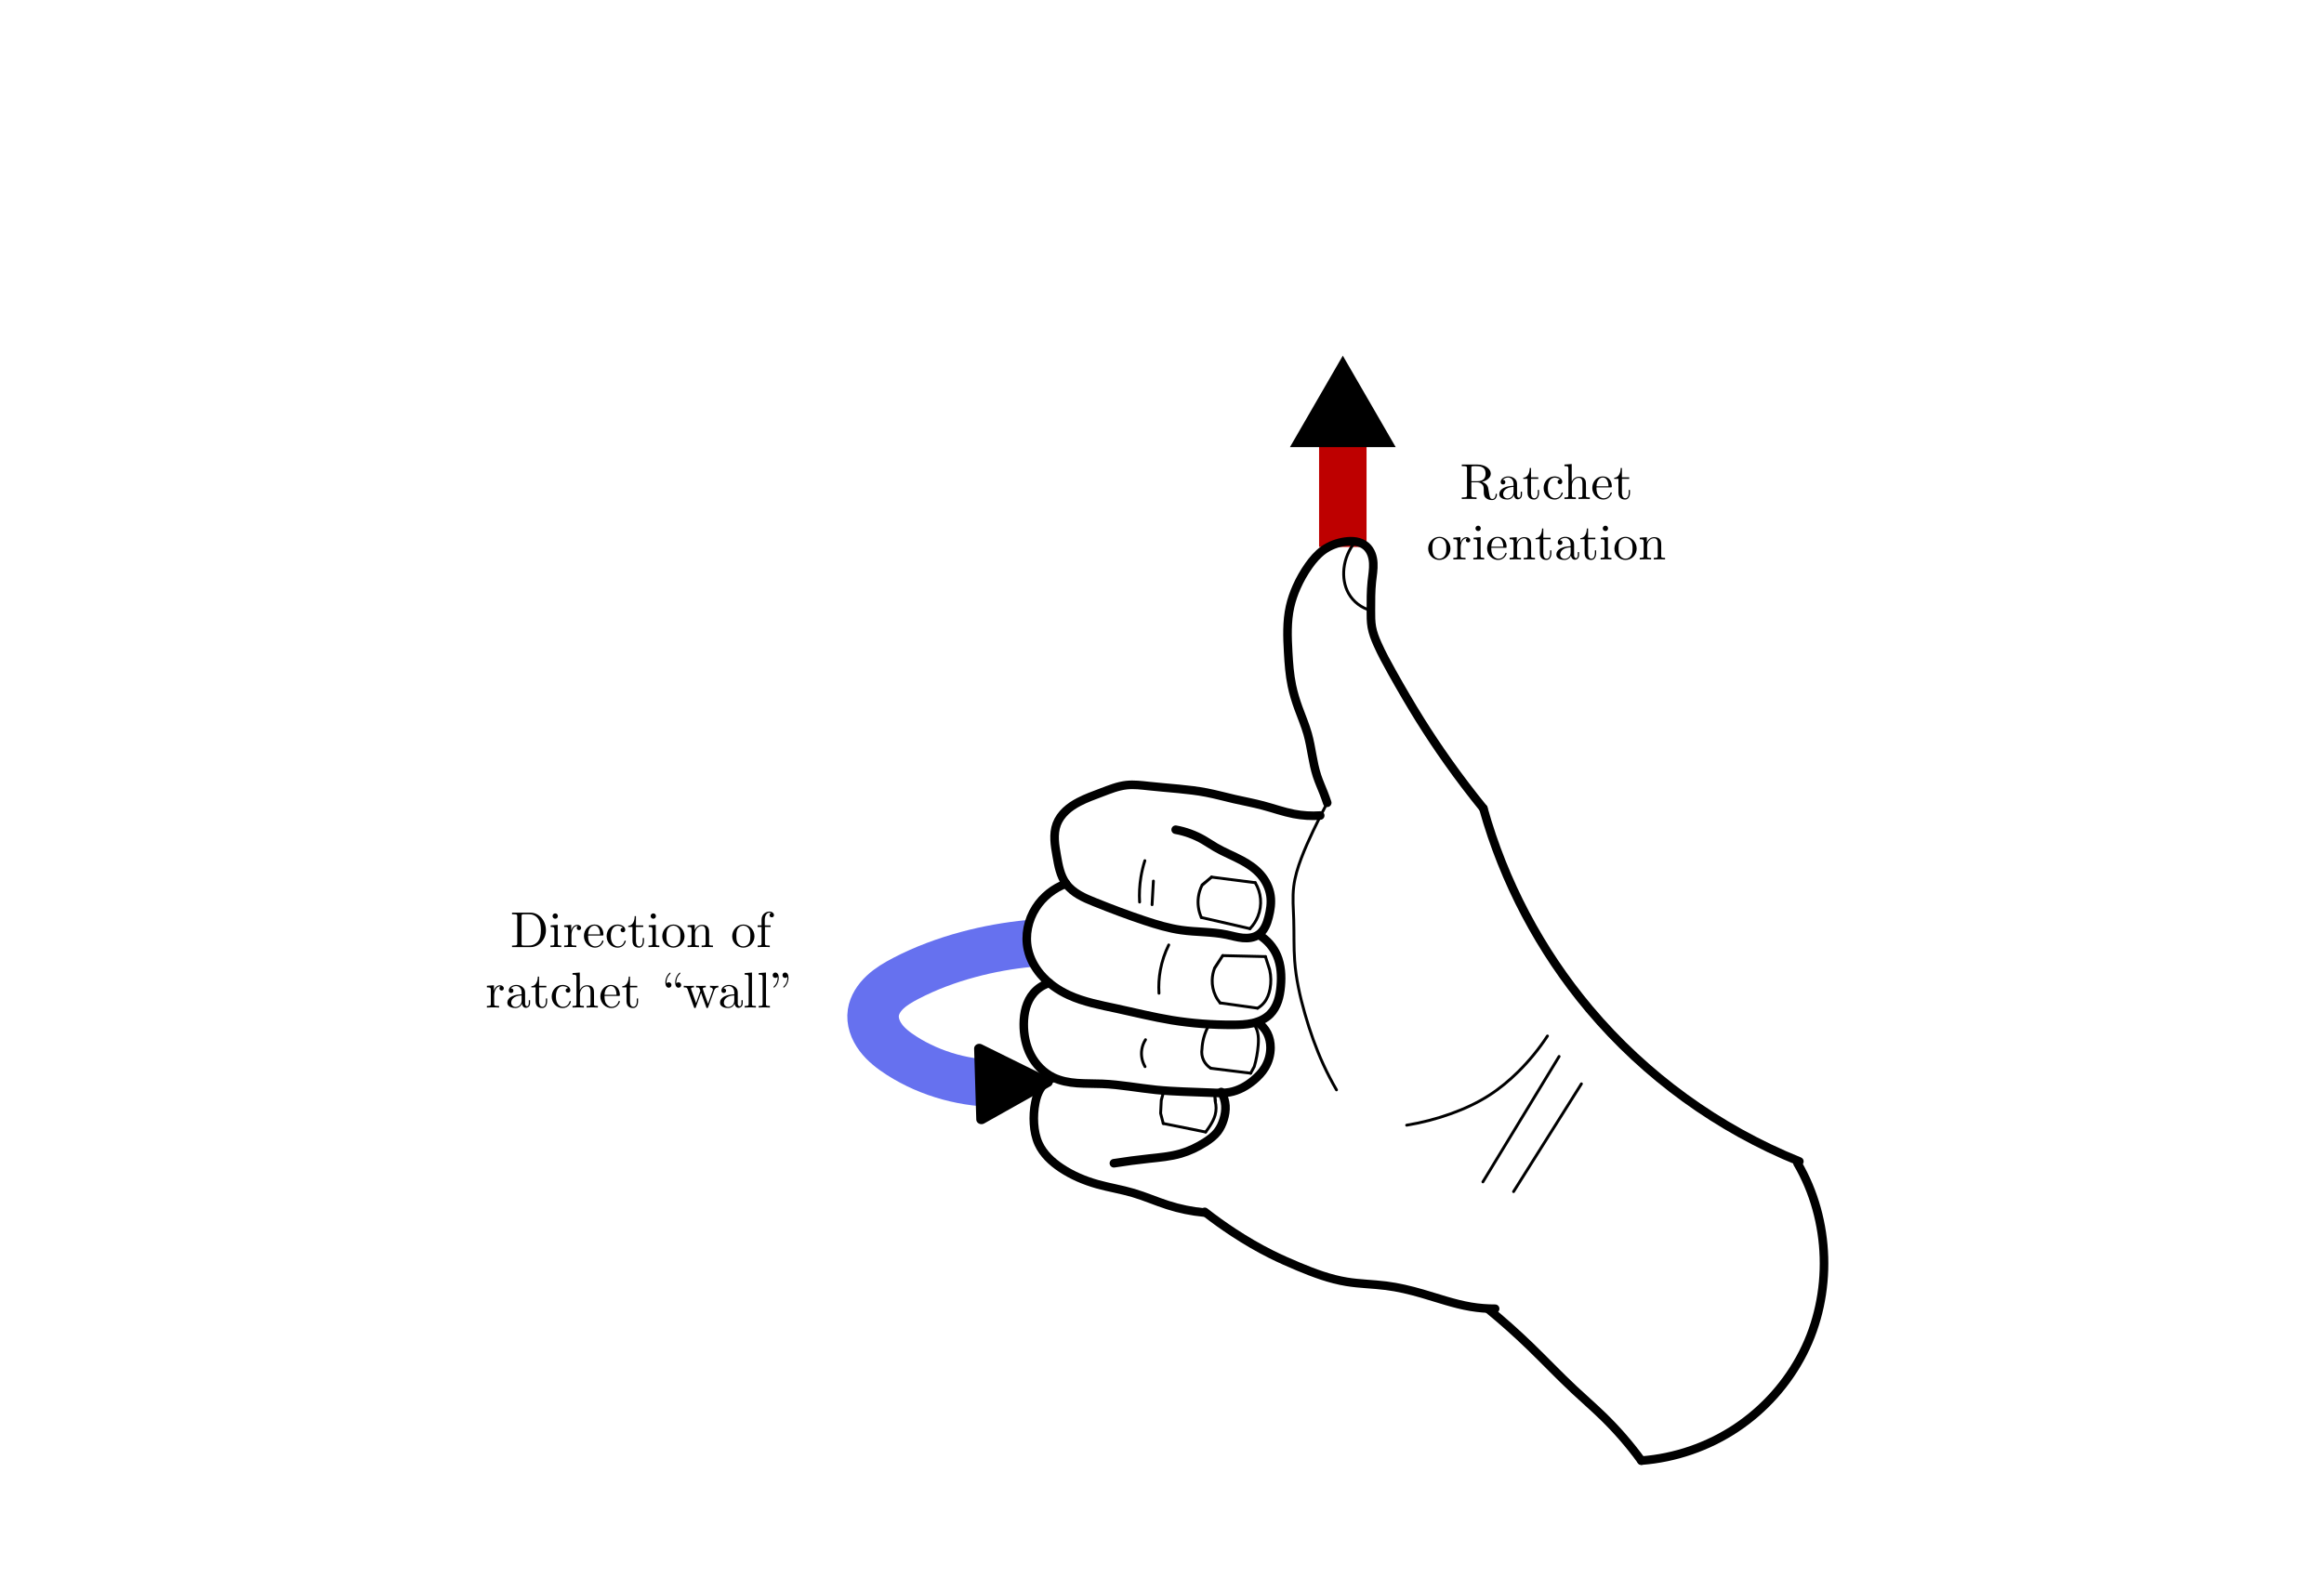 <?xml version="1.0" encoding="UTF-8" standalone="no"?>
<!-- Created with Inkscape (http://www.inkscape.org/) -->

<svg
   width="460pt"
   height="315pt"
   viewBox="0 0 162.278 111.125"
   version="1.1"
   id="svg1"
   xml:space="preserve"
   inkscape:version="1.4.2 (1:1.4.2+202505120738+ebf0e940d0)"
   sodipodi:docname="ratchetorientation.svg"
   inkscape:export-filename="ratchetorientation.pdf"
   inkscape:export-xdpi="96"
   inkscape:export-ydpi="96"
   xmlns:inkscape="http://www.inkscape.org/namespaces/inkscape"
   xmlns:sodipodi="http://sodipodi.sourceforge.net/DTD/sodipodi-0.dtd"
   xmlns="http://www.w3.org/2000/svg"
   xmlns:svg="http://www.w3.org/2000/svg"
   xmlns:ns18="http://www.iki.fi/pav/software/textext/"><sodipodi:namedview
     id="namedview1"
     pagecolor="#ffffff"
     bordercolor="#000000"
     borderopacity="0.25"
     inkscape:showpageshadow="2"
     inkscape:pageopacity="0.0"
     inkscape:pagecheckerboard="0"
     inkscape:deskcolor="#d1d1d1"
     inkscape:document-units="mm"
     showguides="false"
     inkscape:zoom="1.4414001"
     inkscape:cx="317.05284"
     inkscape:cy="249.41028"
     inkscape:window-width="1920"
     inkscape:window-height="1012"
     inkscape:window-x="0"
     inkscape:window-y="1112"
     inkscape:window-maximized="1"
     inkscape:current-layer="svg1" /><defs
     id="defs1"><marker
       style="overflow:visible"
       id="marker298"
       refX="0"
       refY="0"
       orient="auto-start-reverse"
       inkscape:stockid="Triangle arrow"
       markerWidth="1"
       markerHeight="1"
       viewBox="0 0 1 1"
       inkscape:isstock="true"
       inkscape:collect="always"
       preserveAspectRatio="xMidYMid"
       markerUnits="userSpaceOnUse"><path
         transform="scale(0.5)"
         style="fill:context-stroke;fill-rule:evenodd;stroke:context-stroke;stroke-width:1pt"
         d="M 5.77,0 -2.88,5 V -5 Z"
         id="path298" /></marker><inkscape:path-effect
       effect="spiro"
       id="path-effect297"
       is_visible="true"
       lpeversion="1" /><inkscape:path-effect
       effect="spiro"
       id="path-effect296"
       is_visible="true"
       lpeversion="1" /><inkscape:path-effect
       effect="spiro"
       id="path-effect295"
       is_visible="true"
       lpeversion="1" /><marker
       style="overflow:visible"
       id="Triangle"
       refX="0"
       refY="0"
       orient="auto-start-reverse"
       inkscape:stockid="Triangle arrow"
       markerWidth="1.2"
       markerHeight="1.2"
       viewBox="0 0 1 1"
       inkscape:isstock="true"
       inkscape:collect="always"
       preserveAspectRatio="xMidYMid"
       markerUnits="userSpaceOnUse"><path
         transform="scale(0.5)"
         style="fill:context-stroke;fill-rule:evenodd;stroke:context-stroke;stroke-width:1pt"
         d="M 5.77,0 -2.88,5 V -5 Z"
         id="path135" /></marker><inkscape:path-effect
       effect="spiro"
       id="path-effect33"
       is_visible="true"
       lpeversion="1" /><inkscape:path-effect
       effect="spiro"
       id="path-effect32"
       is_visible="true"
       lpeversion="1" /><inkscape:path-effect
       effect="spiro"
       id="path-effect31"
       is_visible="true"
       lpeversion="1" /><inkscape:path-effect
       effect="spiro"
       id="path-effect24"
       is_visible="true"
       lpeversion="1" /><inkscape:path-effect
       effect="spiro"
       id="path-effect23"
       is_visible="true"
       lpeversion="1" /><inkscape:path-effect
       effect="spiro"
       id="path-effect22"
       is_visible="true"
       lpeversion="1" /><inkscape:path-effect
       effect="spiro"
       id="path-effect21"
       is_visible="true"
       lpeversion="1" /><inkscape:path-effect
       effect="spiro"
       id="path-effect20"
       is_visible="true"
       lpeversion="1" /><inkscape:path-effect
       effect="spiro"
       id="path-effect19"
       is_visible="true"
       lpeversion="1" /><inkscape:path-effect
       effect="spiro"
       id="path-effect18"
       is_visible="true"
       lpeversion="1" /><inkscape:path-effect
       effect="spiro"
       id="path-effect17"
       is_visible="true"
       lpeversion="1" /><inkscape:path-effect
       effect="spiro"
       id="path-effect16"
       is_visible="true"
       lpeversion="1" /><inkscape:path-effect
       effect="spiro"
       id="path-effect15"
       is_visible="true"
       lpeversion="1" /><inkscape:path-effect
       effect="spiro"
       id="path-effect12"
       is_visible="true"
       lpeversion="1" /><inkscape:path-effect
       effect="spiro"
       id="path-effect11"
       is_visible="true"
       lpeversion="1" /><inkscape:path-effect
       effect="spiro"
       id="path-effect10"
       is_visible="true"
       lpeversion="1" /><inkscape:path-effect
       effect="spiro"
       id="path-effect9"
       is_visible="true"
       lpeversion="1" /><inkscape:path-effect
       effect="spiro"
       id="path-effect8"
       is_visible="true"
       lpeversion="1" /><inkscape:path-effect
       effect="spiro"
       id="path-effect7"
       is_visible="true"
       lpeversion="1" /><inkscape:path-effect
       effect="spiro"
       id="path-effect6"
       is_visible="true"
       lpeversion="1" /><inkscape:path-effect
       effect="spiro"
       id="path-effect5"
       is_visible="true"
       lpeversion="1" /><inkscape:path-effect
       effect="spiro"
       id="path-effect4"
       is_visible="true"
       lpeversion="1" /><inkscape:path-effect
       effect="spiro"
       id="path-effect3"
       is_visible="true"
       lpeversion="1" /><inkscape:path-effect
       effect="spiro"
       id="path-effect2"
       is_visible="true"
       lpeversion="1" /><inkscape:path-effect
       effect="spiro"
       id="path-effect1"
       is_visible="true"
       lpeversion="1" /></defs><path
     style="opacity:1;fill:#000000;fill-opacity:1;fill-rule:evenodd;stroke:#be0000;stroke-width:3.315;stroke-dasharray:none;stroke-opacity:1;marker-end:url(#Triangle)"
     d="M 93.765,38.203 V 29.104"
     id="path34"
     inkscape:label="path34" /><path
     style="opacity:1;fill:none;fill-opacity:1;fill-rule:evenodd;stroke:#6671ef;stroke-width:3.315;stroke-linejoin:round;stroke-dasharray:none;stroke-opacity:1;marker-end:url(#marker298)"
     d="m 96.9,72.751 c -1.34,0.137 -2.667,0.398 -3.959,0.779 -1.398,0.412 -2.758,0.964 -4.024,1.687 -0.478,0.273 -0.946,0.573 -1.33,0.967 -0.384,0.394 -0.681,0.89 -0.756,1.435 -0.085,0.618 0.124,1.252 0.476,1.767 0.352,0.515 0.839,0.924 1.35,1.282 1.886,1.319 4.201,2.012 6.501,1.948"
     id="path297"
     inkscape:path-effect="#path-effect297"
     inkscape:original-d="m 96.899567,72.75093 c -1.276331,0.216326 -2.682459,0.562452 -3.958791,0.778778 -1.276334,0.216328 -2.639195,1.081637 -4.02369,1.687353 -1.384499,0.605719 -1.566638,1.666871 -2.085824,2.402383 -0.519187,0.735513 1.393576,1.967433 1.82623,3.049071 0.432655,1.081638 5.310963,1.320171 6.500762,1.947522"
     transform="matrix(1.085,0,0,0.991,-33.228,-6.199)"
     sodipodi:nodetypes="cssssc" /><g
     inkscape:label="Layer 1"
     inkscape:groupmode="layer"
     id="layer1"
     transform="translate(-25.576, 0)"><g
       id="g34"><path
         style="opacity:1;fill:none;fill-rule:evenodd;stroke:#000000;stroke-width:0.6;stroke-opacity:1;fill-opacity:1;stroke-linejoin:round;stroke-linecap:round"
         d="m 140.187,102.02 c 2.358,-0.178 4.666,-0.972 6.633,-2.284 1.967,-1.311 3.589,-3.137 4.659,-5.245 2.085,-4.105 1.933,-9.264 -0.389,-13.239"
         id="path1"
         inkscape:path-effect="#path-effect1"
         inkscape:original-d="m 140.18669,102.02004 c 3.80736,-2.422871 7.48493,-4.975537 11.29229,-7.528199 3.80736,-2.552663 -0.21633,-8.826162 -0.38939,-13.239242" /><path
         style="opacity:1;fill:none;fill-opacity:1;fill-rule:evenodd;stroke:#000000;stroke-width:0.6;stroke-opacity:1;stroke-linejoin:round;stroke-linecap:round"
         d="m 151.219,81.123 c -5.658,-2.283 -10.742,-5.972 -14.667,-10.643 -3.425,-4.076 -5.966,-8.891 -7.398,-14.018"
         id="path2"
         inkscape:path-effect="#path-effect2"
         inkscape:original-d="m 151.21938,81.122802 c -4.97553,-3.417975 -9.82126,-7.09554 -14.667,-10.643312 -4.84573,-3.547768 -4.93226,-9.30208 -7.3984,-14.018019"
         sodipodi:nodetypes="csc" /><path
         style="opacity:1;fill:none;fill-opacity:1;fill-rule:evenodd;stroke:#000000;stroke-width:0.6;stroke-linejoin:round;stroke-opacity:1;stroke-linecap:round"
         d="m 129.154,56.461 c -0.857,-1.054 -1.68,-2.137 -2.466,-3.245 -0.677,-0.954 -1.327,-1.928 -1.947,-2.92 -0.678,-1.086 -1.321,-2.193 -1.947,-3.31 -0.369,-0.659 -0.732,-1.322 -1.038,-2.012 -0.167,-0.376 -0.317,-0.763 -0.389,-1.168 -0.069,-0.384 -0.066,-0.778 -0.065,-1.168 9.6e-4,-0.671 -0.006,-1.344 0.065,-2.012 0.046,-0.432 0.125,-0.863 0.101,-1.296 -0.012,-0.217 -0.05,-0.433 -0.129,-0.635 -0.079,-0.202 -0.199,-0.39 -0.361,-0.535 -0.196,-0.175 -0.448,-0.281 -0.707,-0.327 -0.259,-0.046 -0.525,-0.035 -0.786,0.002 -0.534,0.077 -1.054,0.271 -1.493,0.584 -0.413,0.295 -0.746,0.688 -1.038,1.103 -0.33,0.468 -0.613,0.969 -0.844,1.493 -0.194,0.439 -0.351,0.895 -0.454,1.363 -0.23,1.039 -0.19,2.117 -0.13,3.18 0.044,0.783 0.1,1.568 0.26,2.336 0.11,0.53 0.27,1.049 0.454,1.558 0.219,0.605 0.475,1.198 0.649,1.817 0.27,0.961 0.339,1.972 0.649,2.92 0.13,0.397 0.301,0.779 0.454,1.168 0.093,0.236 0.18,0.474 0.26,0.714"
         id="path3"
         inkscape:path-effect="#path-effect3"
         inkscape:original-d="m 129.15398,56.461471 c -0.75714,-0.995106 -1.64409,-2.184908 -2.46613,-3.244913 -0.82204,-1.060003 -1.29796,-1.925315 -1.94695,-2.920421 -0.64898,-0.995105 -1.29796,-2.228172 -1.94694,-3.30981 -0.64899,-1.081638 -0.69225,-1.341231 -1.03838,-2.011844 -0.34612,-0.670616 -0.25959,-0.800412 -0.38939,-1.16817 -0.12979,-0.367757 -0.0433,-0.735512 -0.0649,-1.168167 -0.0216,-0.432655 0.0433,-1.341231 0.0649,-2.011847 0.0216,-0.670615 -0.30285,-1.644089 -0.38938,-2.466133 -0.0865,-0.822045 -0.95185,-0.216326 -1.49266,-0.324491 -0.54082,-0.108164 -1.01674,0.411023 -1.49266,0.584084 -0.47592,0.173061 -0.67062,0.735513 -1.03838,1.10327 -0.36775,0.367758 -0.56245,0.973474 -0.84367,1.49266 -0.28123,0.519187 -0.30286,0.908574 -0.45429,1.362864 -0.15143,0.454287 -0.0865,2.14164 -0.1298,3.180014 -0.0433,1.03837 0.1947,1.579189 0.2596,2.336337 0.0649,0.757144 0.28122,1.016738 0.45428,1.557557 0.17307,0.540818 0.45429,1.189802 0.64899,1.81715 0.19469,0.627351 0.41102,1.968579 0.64898,2.92042 0.23796,0.951842 0.30286,0.757148 0.45429,1.16817 0.15142,0.411023 0.17306,0.47592 0.25959,0.713881"
         sodipodi:nodetypes="cssssssscsssssssssssc" /><path
         style="opacity:1;fill:none;fill-opacity:1;fill-rule:evenodd;stroke:#000000;stroke-width:0.2;stroke-opacity:1;stroke-dasharray:none;stroke-linejoin:round;stroke-linecap:round"
         d="m 118.186,56.202 c -0.315,0.6 -0.618,1.205 -0.909,1.817 -0.304,0.639 -0.594,1.285 -0.844,1.947 -0.237,0.63 -0.438,1.279 -0.519,1.947 -0.094,0.774 -0.025,1.557 0,2.336 0.03,0.952 -0.005,1.906 0.065,2.856 0.092,1.255 0.368,2.49 0.714,3.699 0.348,1.218 0.769,2.418 1.298,3.569 0.275,0.598 0.578,1.183 0.909,1.752"
         id="path4"
         inkscape:path-effect="#path-effect4"
         inkscape:original-d="m 118.18618,56.201878 c -0.25959,0.475919 -0.58408,1.211435 -0.90857,1.817151 -0.3245,0.605715 -0.56246,1.254699 -0.84368,1.946947 -0.28123,0.692247 -0.34613,1.297963 -0.51919,1.946947 -0.17306,0.648983 0,1.557557 0,2.336337 0,0.778779 0.0433,1.903682 0.0649,2.855523 0.0216,0.951841 0.51919,2.509398 0.71388,3.6992 0.1947,1.1898 0.86531,2.379602 1.29797,3.569402 0.43265,1.189802 0.56245,1.124905 0.90857,1.752253" /><path
         style="opacity:1;fill:none;fill-opacity:1;fill-rule:evenodd;stroke:#000000;stroke-width:0.6;stroke-opacity:1;stroke-linejoin:round;stroke-linecap:round"
         d="m 117.762,56.963 c -0.617,0.043 -1.24,0.005 -1.847,-0.112 -0.727,-0.141 -1.426,-0.394 -2.142,-0.584 -0.664,-0.177 -1.342,-0.3 -2.012,-0.454 -0.65,-0.149 -1.293,-0.328 -1.947,-0.454 -0.643,-0.124 -1.295,-0.197 -1.947,-0.26 -0.692,-0.066 -1.385,-0.121 -2.077,-0.195 -0.518,-0.056 -1.04,-0.122 -1.558,-0.065 -0.607,0.067 -1.181,0.302 -1.752,0.519 -0.526,0.2 -1.058,0.389 -1.558,0.649 -0.333,0.173 -0.652,0.379 -0.925,0.637 -0.273,0.258 -0.501,0.569 -0.632,0.921 -0.131,0.349 -0.164,0.728 -0.147,1.1 0.017,0.372 0.083,0.74 0.147,1.107 0.119,0.68 0.243,1.389 0.649,1.947 0.238,0.327 0.562,0.584 0.911,0.788 0.349,0.204 0.725,0.359 1.1,0.51 1.156,0.465 2.322,0.906 3.505,1.298 0.828,0.275 1.668,0.526 2.531,0.649 1.056,0.15 2.136,0.106 3.18,0.324 0.371,0.078 0.737,0.188 1.114,0.224 0.377,0.036 0.778,-0.011 1.092,-0.224 0.201,-0.136 0.356,-0.333 0.468,-0.549 0.113,-0.215 0.185,-0.449 0.246,-0.684 0.125,-0.487 0.201,-0.995 0.13,-1.493 -0.079,-0.554 -0.342,-1.075 -0.714,-1.493 -0.361,-0.406 -0.819,-0.716 -1.298,-0.973 -0.597,-0.321 -1.232,-0.568 -1.817,-0.909 -0.285,-0.166 -0.558,-0.354 -0.844,-0.519 -0.602,-0.347 -1.264,-0.59 -1.947,-0.714"
         id="path5"
         inkscape:path-effect="#path-effect5"
         inkscape:original-d="m 117.76173,56.963328 c -0.61566,0.0058 -1.23133,-0.05335 -1.84699,-0.112467 -0.61566,-0.05912 -1.42776,-0.38939 -2.14164,-0.584086 -0.71388,-0.194693 -1.3845,-0.302858 -2.01185,-0.454287 -0.62735,-0.151429 -1.29796,-0.281225 -1.94694,-0.454287 -0.64899,-0.173064 -1.27633,-0.194696 -1.94695,-0.259593 -0.67061,-0.0649 -1.36286,-0.129797 -2.07674,-0.194696 -0.71389,-0.0649 -1.06001,-0.04326 -1.55756,-0.0649 -0.49755,-0.02164 -1.1898,0.367757 -1.75225,0.519186 -0.56245,0.151429 -0.99511,0.411023 -1.55756,0.648981 -0.56245,0.237961 -1.038373,1.038373 -1.55756,1.55756 -0.519187,0.519184 0.04327,1.49266 0,2.20654 -0.04327,0.71388 0.38939,1.276331 0.64898,1.946947 0.2596,0.670615 1.34123,0.865309 2.01185,1.297964 0.67061,0.432654 2.33633,0.865309 3.5045,1.297966 1.16817,0.432655 1.68736,0.432655 2.53103,0.648981 0.84368,0.216328 2.12001,0.216328 3.18002,0.324493 1.06,0.108161 1.47103,0 2.20654,0 0.73551,0 0.47592,-0.822045 0.71388,-1.233067 0.23796,-0.411022 0.0649,-1.016741 0.1298,-1.49266 0.0649,-0.475922 -0.47592,-0.973474 -0.71388,-1.49266 -0.23797,-0.519187 -0.84368,-0.648984 -1.29797,-0.973474 -0.45429,-0.32449 -1.21143,-0.605716 -1.81715,-0.908576 -0.60572,-0.302858 -0.56245,-0.346123 -0.84368,-0.519184 -0.28122,-0.173064 -1.29796,-0.475922 -1.94695,-0.71388" /><path
         style="opacity:1;fill:none;fill-opacity:1;fill-rule:evenodd;stroke:#000000;stroke-width:0.6;stroke-opacity:1;stroke-linejoin:round;stroke-linecap:round"
         d="m 113.514,65.32 c 0.545,0.333 0.983,0.84 1.233,1.428 0.284,0.669 0.324,1.418 0.26,2.142 -0.032,0.353 -0.088,0.707 -0.203,1.042 -0.115,0.336 -0.292,0.654 -0.543,0.905 -0.327,0.327 -0.766,0.525 -1.217,0.627 -0.451,0.103 -0.917,0.117 -1.379,0.119 -1.423,0.007 -2.847,-0.095 -4.251,-0.324 -1.298,-0.213 -2.575,-0.534 -3.861,-0.811 -1.134,-0.244 -2.288,-0.458 -3.342,-0.941 -0.751,-0.344 -1.447,-0.828 -1.979,-1.46 -0.419,-0.497 -0.735,-1.086 -0.876,-1.72 -0.222,-0.993 0.003,-2.064 0.552,-2.92 0.495,-0.771 1.248,-1.374 2.109,-1.687"
         id="path6"
         inkscape:path-effect="#path-effect6"
         inkscape:original-d="m 113.51351,65.320079 c 0.36775,0.432654 0.80041,0.962659 1.23307,1.427763 0.43265,0.465105 0.16224,1.406128 0.25959,2.141643 0.0973,0.735512 -0.50837,1.297964 -0.74633,1.946947 -0.23796,0.64898 -1.71981,0.497552 -2.59593,0.746329 -0.87613,0.248777 -2.84471,-0.216326 -4.25084,-0.324491 -1.40613,-0.108164 -2.55266,-0.540819 -3.86144,-0.811228 -1.30878,-0.270409 -2.23899,-0.627351 -3.34226,-0.941025 -1.103273,-0.313674 -1.308783,-0.973474 -1.979399,-1.460209 -0.670615,-0.486738 -0.584083,-1.157354 -0.876125,-1.719805 -0.292045,-0.562451 0.411017,-2.055114 0.55163,-2.920423 0.140613,-0.865309 1.362866,-1.005922 2.109194,-1.687354" /><path
         style="opacity:1;fill:none;fill-opacity:1;fill-rule:evenodd;stroke:#000000;stroke-width:0.6;stroke-opacity:1;stroke-linejoin:round;stroke-linecap:round"
         d="m 113.38,71.411 c 0.29,0.185 0.53,0.449 0.685,0.756 0.156,0.31 0.227,0.659 0.227,1.006 8.2e-4,0.489 -0.136,0.977 -0.389,1.395 -0.203,0.336 -0.478,0.624 -0.779,0.876 -0.488,0.408 -1.061,0.731 -1.687,0.844 -0.438,0.079 -0.886,0.053 -1.33,0.032 -1.266,-0.058 -2.536,-0.067 -3.797,-0.195 -1.257,-0.127 -2.502,-0.37 -3.764,-0.422 -0.583,-0.024 -1.167,-0.007 -1.749,-0.05 -0.582,-0.043 -1.167,-0.149 -1.691,-0.405 -0.671,-0.328 -1.214,-0.894 -1.558,-1.558 -0.345,-0.666 -0.493,-1.424 -0.487,-2.174 0.006,-0.766 0.186,-1.563 0.684,-2.145 0.289,-0.337 0.677,-0.589 1.103,-0.714"
         id="path7"
         inkscape:path-effect="#path-effect7"
         inkscape:original-d="m 113.38025,71.410903 c 0.20666,0.230346 0.44578,0.493144 0.68489,0.755941 0.23912,0.262798 0.15143,0.681432 0.22715,1.005925 0.0757,0.32449 -0.27041,0.930206 -0.38939,1.395312 -0.11898,0.465103 -0.51919,0.5949 -0.77878,0.876125 -0.25959,0.281226 -1.09246,0.551635 -1.68736,0.843677 -0.5949,0.292042 -0.90857,0.01082 -1.33041,0.03245 -0.42184,0.02164 -2.53103,-0.129794 -3.79655,-0.194694 -1.26551,-0.0649 -2.5094,-0.281226 -3.7641,-0.421839 -1.2547,-0.140612 -2.29307,-0.313674 -3.439603,-0.454286 -1.146535,-0.140613 -1.038371,-1.038374 -1.557557,-1.55756 -0.519187,-0.519184 -0.324491,-1.449393 -0.486739,-2.174089 -0.162245,-0.724699 0.511067,-1.484998 0.684128,-2.144795 0.173062,-0.659799 0.680532,-0.409972 1.10327,-0.71388" /><path
         style="opacity:1;fill:none;fill-opacity:1;fill-rule:evenodd;stroke:#000000;stroke-width:0.6;stroke-opacity:1;stroke-linejoin:round;stroke-linecap:round"
         d="m 110.85,76.275 c 0.171,0.289 0.273,0.618 0.295,0.953 0.022,0.328 -0.032,0.659 -0.13,0.973 -0.094,0.302 -0.229,0.594 -0.422,0.844 -0.236,0.305 -0.551,0.54 -0.876,0.746 -0.525,0.333 -1.091,0.605 -1.687,0.779 -0.727,0.212 -1.486,0.276 -2.239,0.357 -0.814,0.087 -1.625,0.196 -2.434,0.324"
         id="path8"
         inkscape:path-effect="#path-effect8"
         inkscape:original-d="m 110.84969,76.275474 c 0.0983,0.361077 0.19669,0.657257 0.29503,0.953434 0.0983,0.29618 -0.10816,0.670616 -0.1298,0.973474 -0.0216,0.302858 -0.25959,0.540818 -0.42183,0.843676 -0.16225,0.302858 -0.60572,0.508371 -0.87613,0.746332 -0.27041,0.237958 -1.11409,0.508368 -1.68735,0.778777 -0.57327,0.270409 -1.50348,0.237961 -2.23899,0.356941 -0.73552,0.118981 -1.60083,0.216326 -2.43369,0.324491" /><path
         style="opacity:1;fill:none;fill-opacity:1;fill-rule:evenodd;stroke:#000000;stroke-width:0.6;stroke-opacity:1;stroke-linejoin:round;stroke-linecap:round"
         d="m 99.041,75.314 c -0.349,0.171 -0.646,0.445 -0.844,0.779 -0.165,0.278 -0.26,0.592 -0.324,0.909 -0.1,0.49 -0.131,0.994 -0.097,1.493 0.032,0.479 0.124,0.959 0.324,1.395 0.324,0.704 0.913,1.256 1.558,1.687 0.772,0.517 1.637,0.884 2.531,1.136 0.836,0.235 1.698,0.37 2.531,0.617 0.814,0.24 1.593,0.585 2.401,0.844 0.822,0.263 1.672,0.438 2.531,0.519"
         id="path9"
         inkscape:path-effect="#path-effect9"
         inkscape:original-d="m 99.041197,75.314412 c -0.227142,0.194694 -0.551632,0.519184 -0.843674,0.778777 -0.292042,0.259594 -0.205513,0.5949 -0.324493,0.908574 -0.118981,0.313677 -0.05408,0.984293 -0.09735,1.49266 -0.04327,0.508371 0.216326,0.930209 0.324491,1.395312 0.108164,0.465106 1.049189,1.135722 1.557557,1.687357 0.508372,0.551635 1.665722,0.746328 2.531032,1.135718 0.86531,0.38939 1.70899,0.411023 2.53104,0.616532 0.82204,0.205513 1.56837,0.562452 2.40123,0.843677 0.83286,0.281226 1.69817,0.346126 2.53103,0.519187" /><path
         style="opacity:1;fill:none;fill-opacity:1;fill-rule:evenodd;stroke:#000000;stroke-width:0.6;stroke-opacity:1;stroke-linejoin:round;stroke-linecap:round"
         d="m 109.698,84.646 c 0.651,0.508 1.323,0.99 2.014,1.443 0.843,0.553 1.714,1.064 2.616,1.514 0.631,0.315 1.276,0.601 1.927,0.872 1.083,0.451 2.192,0.865 3.35,1.055 0.91,0.15 1.838,0.159 2.753,0.275 0.855,0.109 1.696,0.311 2.524,0.551 1.127,0.326 2.239,0.723 3.396,0.918 0.561,0.094 1.129,0.14 1.698,0.138"
         id="path10"
         inkscape:path-effect="#path-effect10"
         inkscape:original-d="m 109.69795,84.646314 c 0.64072,0.511693 1.32733,0.977498 2.01394,1.443302 0.68662,0.465804 1.77442,1.024877 2.61573,1.514369 0.84132,0.489492 1.26963,0.565978 1.92738,0.871911 0.65776,0.305932 2.23332,0.703646 3.34997,1.05547 1.11666,0.351822 1.8356,0.18356 2.7534,0.275339 0.9178,0.09178 1.66734,0.36712 2.52395,0.55068 0.85661,0.18356 2.2792,0.611867 3.39586,0.9178 1.11666,0.305932 1.11666,0.09178 1.69793,0.13767" /><path
         style="opacity:1;fill:none;fill-opacity:1;fill-rule:evenodd;stroke:#000000;stroke-width:0.6;stroke-opacity:1;stroke-linejoin:round;stroke-linecap:round"
         d="m 129.513,91.448 c 0.999,0.821 1.965,1.682 2.895,2.58 1.034,1 2.024,2.046 3.075,3.029 0.661,0.619 1.346,1.212 1.996,1.842 0.99,0.96 1.897,2.005 2.708,3.121"
         id="path11"
         inkscape:path-effect="#path-effect11"
         inkscape:original-d="m 129.51344,91.448177 c 0.93435,0.829543 1.9146,1.704975 2.89484,2.580407 0.98024,0.875432 2.08034,2.034456 3.07463,3.028739 0.99428,0.994283 1.21614,1.138549 1.99627,1.842195 0.78013,0.703649 1.88912,2.154632 2.70751,3.120522" /><path
         style="opacity:1;fill:none;fill-opacity:1;fill-rule:evenodd;stroke:#000000;stroke-width:0.2;stroke-opacity:1;stroke-dasharray:none;stroke-linejoin:round;stroke-linecap:round"
         d="m 123.8,78.592 c 1.06,-0.174 2.105,-0.446 3.115,-0.811 0.916,-0.331 1.807,-0.741 2.628,-1.266 0.74,-0.473 1.42,-1.038 2.044,-1.655 0.767,-0.758 1.453,-1.597 2.044,-2.499"
         id="path12"
         inkscape:path-effect="#path-effect12"
         inkscape:original-d="m 123.79988,78.591771 c 1.02755,-0.270409 2.08756,-0.540818 3.11512,-0.811228 1.02755,-0.270409 1.76306,-0.865309 2.62837,-1.265515 0.86531,-0.400206 1.34123,-1.081638 2.0443,-1.654905 0.70306,-0.573268 1.36286,-1.665722 2.04429,-2.498582" /><path
         style="opacity:1;fill:none;fill-opacity:1;fill-rule:evenodd;stroke:#000000;stroke-width:0.2;stroke-opacity:1;stroke-dasharray:none;stroke-linejoin:round;stroke-linecap:round"
         d="m 129.122,82.551 5.322,-8.761"
         id="path13" /><path
         style="opacity:1;fill:none;fill-opacity:1;fill-rule:evenodd;stroke:#000000;stroke-width:0.2;stroke-opacity:1;stroke-dasharray:none;stroke-linejoin:round;stroke-linecap:round"
         d="m 131.263,83.232 4.738,-7.528"
         id="path14" /><path
         style="opacity:1;fill:none;fill-opacity:1;fill-rule:evenodd;stroke:#000000;stroke-width:0.2;stroke-opacity:1;stroke-dasharray:none;stroke-linejoin:round;stroke-linecap:round"
         d="m 105.15,63.007 c -0.033,-0.582 -0.002,-1.168 0.092,-1.744 0.063,-0.388 0.156,-0.772 0.275,-1.147"
         id="path15"
         inkscape:path-effect="#path-effect15"
         inkscape:original-d="m 105.14963,63.006953 c 0.0153,-0.520088 0.0765,-1.177843 0.0918,-1.743821 0.0153,-0.565975 0.16826,-0.73424 0.27534,-1.147249" /><path
         style="opacity:1;fill:none;fill-opacity:1;fill-rule:evenodd;stroke:#000000;stroke-width:0.2;stroke-opacity:1;stroke-dasharray:none;stroke-linejoin:round;stroke-linecap:round"
         d="m 106.022,63.191 0.092,-1.652"
         id="path16"
         inkscape:path-effect="#path-effect16"
         inkscape:original-d="m 106.02154,63.190513 c 0.0306,-0.489495 0.0612,-1.070768 0.0918,-1.652039" /><path
         style="opacity:1;fill:none;fill-opacity:1;fill-rule:evenodd;stroke:#000000;stroke-width:0.2;stroke-opacity:1;stroke-dasharray:none;stroke-linejoin:round;stroke-linecap:round"
         d="m 109.509,61.814 0.665,-0.551 -0.665,0.574 c -0.127,0.252 -0.212,0.524 -0.252,0.803 -0.07,0.488 0.003,0.996 0.207,1.446"
         id="path17"
         inkscape:path-effect="#path-effect17"
         inkscape:original-d="m 109.50917,61.813812 0.66541,-0.55068 c -0.2218,0.168265 -0.88721,0.764834 -0.66541,0.573625 -0.2218,0.168264 -0.16826,0.527735 -0.25239,0.803077 -0.0841,0.275338 0.13767,0.963689 0.20651,1.445532" /><path
         style="opacity:1;fill:none;fill-opacity:1;fill-rule:evenodd;stroke:#000000;stroke-width:0.2;stroke-opacity:1;stroke-dasharray:none;stroke-linejoin:round;stroke-linecap:round"
         d="m 113.226,61.653 c 0.205,0.341 0.331,0.728 0.367,1.124 0.038,0.42 -0.025,0.848 -0.184,1.239 -0.127,0.315 -0.315,0.604 -0.551,0.849"
         id="path18"
         inkscape:path-effect="#path-effect18"
         inkscape:original-d="m 113.22626,61.653197 c 0.11473,0.351824 0.22946,0.749538 0.36712,1.124305 0.13767,0.374769 -0.11472,0.818372 -0.18356,1.23903 -0.0688,0.420658 -0.36712,0.565975 -0.55068,0.848966" /><path
         style="opacity:1;fill:none;fill-opacity:1;fill-rule:evenodd;stroke:#000000;stroke-width:0.2;stroke-opacity:1;stroke-dasharray:none;stroke-linejoin:round;stroke-linecap:round"
         d="m 110.381,67.619 0.574,-0.872 -0.574,0.895 c -0.098,0.256 -0.153,0.529 -0.161,0.803 -0.011,0.378 0.068,0.759 0.229,1.101 0.085,0.181 0.194,0.351 0.321,0.505"
         id="path19"
         inkscape:path-effect="#path-effect19"
         inkscape:original-d="m 110.38109,67.618895 0.57362,-0.871908 c -0.19121,0.290637 -0.76483,1.185489 -0.57362,0.894855 -0.19121,0.26769 -0.0994,0.543031 -0.16062,0.803074 -0.0612,0.260043 0.16062,0.726591 0.22945,1.10136 0.0688,0.374769 0.19886,0.328877 0.32123,0.504791" /><path
         style="opacity:1;fill:none;fill-opacity:1;fill-rule:evenodd;stroke:#000000;stroke-width:0.2;stroke-opacity:1;stroke-dasharray:none;stroke-linejoin:round;stroke-linecap:round"
         d="m 114.236,67.734 -0.298,-0.918 0.298,0.941 c 0.096,0.428 0.104,0.876 0.023,1.308 -0.065,0.347 -0.191,0.689 -0.413,0.964 -0.127,0.157 -0.283,0.29 -0.459,0.39"
         id="path20"
         inkscape:path-effect="#path-effect20"
         inkscape:original-d="m 114.23584,67.733621 -0.29828,-0.9178 c 0.0994,0.305932 0.39771,1.24668 0.29828,0.940745 0.0994,0.282987 0.008,0.87191 0.0229,1.307864 0.0153,0.435957 -0.26769,0.634812 -0.41301,0.963689 -0.14532,0.32888 -0.30593,0.260043 -0.4589,0.390068" /><path
         style="opacity:1;fill:none;fill-opacity:1;fill-rule:evenodd;stroke:#000000;stroke-width:0.2;stroke-opacity:1;stroke-dasharray:none;stroke-linejoin:round;stroke-linecap:round"
         d="m 110.044,71.52 c -0.188,0.306 -0.33,0.639 -0.421,0.987 -0.065,0.247 -0.103,0.502 -0.115,0.757 -0.047,0.271 -0.006,0.556 0.115,0.803 0.111,0.227 0.288,0.421 0.505,0.551"
         id="path21"
         inkscape:path-effect="#path-effect21"
         inkscape:original-d="m 110.04449,71.519615 c -0.1402,0.328856 -0.28039,0.680654 -0.42059,0.986565 -0.14019,0.305909 -0.15297,1.017228 -0.11473,0.757185 -0.0382,0.237098 0.0841,0.535382 0.11473,0.803074 0.0306,0.267692 0.32888,0.359471 0.50479,0.55068" /><path
         style="opacity:1;fill:none;fill-opacity:1;fill-rule:evenodd;stroke:#000000;stroke-width:0.2;stroke-opacity:1;stroke-dasharray:none;stroke-linejoin:round;stroke-linecap:round"
         d="m 113.089,71.464 c 0.139,0.187 0.241,0.403 0.298,0.629 0.074,0.299 0.07,0.611 0.046,0.918 -0.04,0.505 -0.132,1.006 -0.275,1.491 l -0.252,0.459"
         id="path22"
         inkscape:path-effect="#path-effect22"
         inkscape:original-d="m 113.08897,71.463804 c 0.0687,0.194493 0.18331,0.434874 0.29791,0.629367 0.1146,0.19449 0.0306,0.596569 0.0459,0.9178 0.0153,0.321228 -0.35947,1.988566 -0.27534,1.491424 -0.0612,0.497142 -0.16062,0.305933 -0.25239,0.458899" /><path
         style="opacity:1;fill:none;fill-opacity:1;fill-rule:evenodd;stroke:#000000;stroke-width:0.2;stroke-opacity:1;stroke-dasharray:none;stroke-linejoin:round;stroke-linecap:round"
         d="m 106.664,76.843 0.173,-0.624 -0.173,0.647 -0.046,0.895 0.184,0.711"
         id="path23"
         inkscape:path-effect="#path-effect23"
         inkscape:original-d="m 106.664,76.842783 0.17342,-0.62444 c -0.0578,0.177554 -0.23123,0.870828 -0.17342,0.647385 -0.0578,0.200498 -0.0688,1.200787 -0.0459,0.894855 -0.0459,0.305932 0.11472,0.474197 0.18356,0.711295" /><path
         style="opacity:1;fill:none;fill-opacity:1;fill-rule:evenodd;stroke:#000000;stroke-width:0.2;stroke-opacity:1;stroke-dasharray:none;stroke-linejoin:round;stroke-linecap:round"
         d="m 110.45,76.912 -0.061,-0.533 0.038,0.533 c 0.086,0.314 0.086,0.65 0,0.964 -0.071,0.262 -0.2,0.504 -0.344,0.734 -0.099,0.158 -0.207,0.311 -0.321,0.459"
         id="path24"
         inkscape:path-effect="#path-effect24"
         inkscape:original-d="m 110.44992,76.91162 -0.0613,-0.532847 c 0.0204,0.147021 0.0588,0.725757 0.0384,0.532847 0.0434,0.19291 0.008,0.642458 0,0.963689 -0.008,0.321228 -0.24474,0.497141 -0.34417,0.73424 -0.0994,0.237098 -0.19886,0.298283 -0.32123,0.458898" /><path
         style="opacity:1;fill:none;fill-opacity:1;fill-rule:evenodd;stroke:#000000;stroke-width:0.2;stroke-opacity:1;stroke-dasharray:none;stroke-linejoin:round;stroke-linecap:round"
         d="m 110.175,61.263 3.052,0.39"
         id="path25" /><path
         style="opacity:1;fill:none;fill-opacity:1;fill-rule:evenodd;stroke:#000000;stroke-width:0.2;stroke-opacity:1;stroke-dasharray:none;stroke-linejoin:round;stroke-linecap:round"
         d="m 109.463,64.085 3.396,0.78"
         id="path26" /><path
         style="opacity:1;fill:none;fill-opacity:1;fill-rule:evenodd;stroke:#000000;stroke-width:0.2;stroke-opacity:1;stroke-dasharray:none;stroke-linejoin:round;stroke-linecap:round"
         d="m 110.955,66.747 2.983,0.069"
         id="path27" /><path
         style="opacity:1;fill:none;fill-opacity:1;fill-rule:evenodd;stroke:#000000;stroke-width:0.2;stroke-opacity:1;stroke-dasharray:none;stroke-linejoin:round;stroke-linecap:round"
         d="m 110.771,70.051 2.616,0.367"
         id="path28" /><path
         style="opacity:1;fill:none;fill-opacity:1;fill-rule:evenodd;stroke:#000000;stroke-width:0.2;stroke-opacity:1;stroke-dasharray:none;stroke-linejoin:round;stroke-linecap:round"
         d="m 110.129,74.617 2.776,0.344"
         id="path29" /><path
         style="opacity:1;fill:none;fill-opacity:1;fill-rule:evenodd;stroke:#000000;stroke-width:0.2;stroke-opacity:1;stroke-dasharray:none;stroke-linejoin:round;stroke-linecap:round"
         d="m 106.802,78.472 2.96,0.597"
         id="path30" /><path
         style="opacity:1;fill:none;fill-opacity:1;fill-rule:evenodd;stroke:#000000;stroke-width:0.2;stroke-dasharray:none;stroke-opacity:1;stroke-linejoin:round;stroke-linecap:round"
         d="m 120.178,37.879 c -0.417,0.518 -0.682,1.155 -0.757,1.816 -0.067,0.599 0.025,1.224 0.32,1.75 0.329,0.588 0.907,1.03 1.56,1.193"
         id="path31"
         inkscape:path-effect="#path-effect31"
         inkscape:original-d="m 120.17793,37.87921 c -0.19099,0.559321 -0.47375,1.210418 -0.75652,1.815629 -0.28276,0.605208 0.24314,1.168895 0.31962,1.750166 0.0765,0.581274 1.01012,0.778015 1.56026,1.193141" /><path
         style="opacity:1;fill:none;fill-opacity:1;fill-rule:evenodd;stroke:#000000;stroke-width:0.2;stroke-dasharray:none;stroke-opacity:1;stroke-linejoin:round;stroke-linecap:round"
         d="m 106.504,69.376 c -0.034,-0.542 -0.001,-1.088 0.097,-1.622 0.112,-0.607 0.309,-1.199 0.584,-1.752"
         id="path32"
         inkscape:path-effect="#path-effect32"
         inkscape:original-d="m 106.5045,69.37622 c 0.0325,-0.540819 0.0649,-1.081637 0.0974,-1.622456 0.0324,-0.540817 0.38938,-1.168168 0.58408,-1.752251" /><path
         style="opacity:1;fill:none;fill-opacity:1;fill-rule:evenodd;stroke:#000000;stroke-width:0.2;stroke-dasharray:none;stroke-opacity:1;stroke-linejoin:round;stroke-linecap:round"
         d="m 105.531,74.503 c -0.211,-0.358 -0.293,-0.79 -0.227,-1.201 0.039,-0.242 0.128,-0.475 0.26,-0.681"
         id="path33"
         inkscape:path-effect="#path-effect33"
         inkscape:original-d="m 105.53102,74.503181 c -0.0973,-0.378571 -0.12979,-0.822044 -0.22714,-1.200615 -0.0974,-0.378574 0.15143,-0.432655 0.25959,-0.681432" /></g><g
       transform="matrix(0.353 0 0 0.353 125.302 32.41)"
       ns18:version="1.11.1"
       ns18:texconverter="pdflatex"
       ns18:pdfconverter="inkscape"
       ns18:text="\\begin{center}\nRatchet \\\\ orientation\n\\end{center}"
       ns18:preamble="/home/hapless/.config/inkscape/extensions/textext/default_packages.tex"
       ns18:scale="1.0"
       ns18:alignment="middle center"
       ns18:jacobian_sqrt="0.352778"
       id="g125"><defs
   id="id-2ac56aa1-1b90-4cdf-b4fe-84e12023e735">
    <g
   id="id-32550191-8387-4a92-b70b-92a837779400">
      <symbol
   overflow="visible"
   id="id-bd2d2a67-cdb7-4740-bdd5-ec6d0df9c054">
        <path
   style="stroke:none"
   d=""
   id="id-d548a6c7-fde8-498f-a964-2c9d56e6b960" />
      </symbol>
      <symbol
   overflow="visible"
   id="id-633f146c-6a8e-4377-94fe-33ffcbdbb638">
        <path
   style="stroke:none"
   d="M 2.234,-3.516 V -6.094 c 0,-0.234 0,-0.359 0.219,-0.391 C 2.547,-6.5 2.844,-6.5 3.047,-6.5 c 0.891,0 2,0.047 2,1.484 0,0.688 -0.234,1.5 -1.703,1.5 z m 2.109,0.125 C 5.297,-3.625 6.078,-4.234 6.078,-5.016 6.078,-5.969 4.938,-6.812 3.484,-6.812 H 0.344 V -6.5 h 0.25 c 0.766,0 0.781,0.109 0.781,0.469 v 5.25 c 0,0.359 -0.016,0.469 -0.781,0.469 h -0.25 V 0 c 0.359,-0.031 1.078,-0.031 1.453,-0.031 0.391,0 1.109,0 1.469,0.031 v -0.312 h -0.25 c -0.766,0 -0.781,-0.109 -0.781,-0.469 V -3.297 H 3.375 c 0.156,0 0.578,0 0.938,0.344 0.375,0.344 0.375,0.656 0.375,1.328 0,0.641 0,1.047 0.406,1.422 0.406,0.359 0.953,0.422 1.25,0.422 0.781,0 0.953,-0.812 0.953,-1.094 0,-0.062 0,-0.172 -0.125,-0.172 -0.109,0 -0.109,0.094 -0.125,0.156 C 6.984,-0.172 6.641,0 6.391,0 5.906,0 5.828,-0.516 5.688,-1.438 L 5.547,-2.234 C 5.375,-2.875 4.891,-3.203 4.344,-3.391 Z m 0,0"
   id="id-bf7b892a-cda3-47e6-a2b5-a8bb593d4a66" />
      </symbol>
      <symbol
   overflow="visible"
   id="id-93e05cb6-198e-4a84-beea-2cc63257dced">
        <path
   style="stroke:none"
   d="m 3.312,-0.75 c 0.047,0.391 0.312,0.812 0.781,0.812 0.219,0 0.828,-0.141 0.828,-0.953 v -0.562 h -0.25 v 0.562 c 0,0.578 -0.25,0.641 -0.359,0.641 -0.328,0 -0.375,-0.453 -0.375,-0.5 v -1.984 c 0,-0.422 0,-0.812 -0.359,-1.188 C 3.188,-4.312 2.688,-4.469 2.219,-4.469 c -0.828,0 -1.516,0.469 -1.516,1.125 0,0.297 0.203,0.469 0.469,0.469 0.281,0 0.453,-0.203 0.453,-0.453 0,-0.125 -0.047,-0.453 -0.516,-0.453 C 1.391,-4.141 1.875,-4.25 2.188,-4.25 c 0.5,0 1.062,0.391 1.062,1.281 v 0.359 c -0.516,0.031 -1.203,0.062 -1.828,0.359 -0.75,0.344 -1,0.859 -1,1.297 0,0.812 0.969,1.062 1.594,1.062 0.656,0 1.109,-0.406 1.297,-0.859 z M 3.25,-2.391 v 1 c 0,0.938 -0.719,1.281 -1.172,1.281 -0.484,0 -0.891,-0.344 -0.891,-0.844 0,-0.547 0.422,-1.375 2.062,-1.438 z m 0,0"
   id="id-3d40dba6-a9f9-4563-abdb-fb2698afd845" />
      </symbol>
      <symbol
   overflow="visible"
   id="id-63ef2668-a0d0-4fd1-899a-ea36d0d2134e">
        <path
   style="stroke:none"
   d="m 1.719,-3.984 h 1.438 v -0.312 H 1.719 V -6.125 h -0.25 c 0,0.812 -0.297,1.875 -1.281,1.922 v 0.219 h 0.844 v 2.75 c 0,1.219 0.938,1.344 1.297,1.344 0.703,0 0.984,-0.703 0.984,-1.344 v -0.562 h -0.25 V -1.25 c 0,0.734 -0.297,1.109 -0.672,1.109 -0.672,0 -0.672,-0.906 -0.672,-1.078 z m 0,0"
   id="id-2b512dd7-b85c-434f-b88e-ebb63236ba78" />
      </symbol>
      <symbol
   overflow="visible"
   id="id-f7541f37-58f7-49db-8145-c1932cb05fdd">
        <path
   style="stroke:none"
   d="m 1.172,-2.172 c 0,-1.625 0.812,-2.047 1.344,-2.047 0.094,0 0.719,0.016 1.062,0.375 -0.406,0.031 -0.469,0.328 -0.469,0.453 0,0.266 0.188,0.453 0.453,0.453 0.266,0 0.469,-0.156 0.469,-0.469 0,-0.672 -0.766,-1.062 -1.531,-1.062 -1.25,0 -2.156,1.078 -2.156,2.312 0,1.281 0.984,2.266 2.141,2.266 1.328,0 1.656,-1.203 1.656,-1.297 0,-0.094 -0.109,-0.094 -0.141,-0.094 -0.078,0 -0.109,0.031 -0.125,0.094 -0.281,0.922 -0.938,1.047 -1.297,1.047 -0.531,0 -1.406,-0.422 -1.406,-2.031 z m 0,0"
   id="id-0af5fee2-9f56-4973-a4f8-980925996497" />
      </symbol>
      <symbol
   overflow="visible"
   id="id-266005e4-e10e-4b9d-b4af-b06724c7c9a4">
        <path
   style="stroke:none"
   d="m 1.094,-0.75 c 0,0.438 -0.109,0.438 -0.781,0.438 V 0 c 0.359,-0.016 0.859,-0.031 1.141,-0.031 0.25,0 0.766,0.016 1.109,0.031 v -0.312 c -0.672,0 -0.781,0 -0.781,-0.438 V -2.594 C 1.781,-3.625 2.5,-4.188 3.125,-4.188 c 0.641,0 0.75,0.531 0.75,1.109 V -0.75 c 0,0.438 -0.109,0.438 -0.781,0.438 V 0 c 0.344,-0.016 0.859,-0.031 1.125,-0.031 0.25,0 0.781,0.016 1.109,0.031 v -0.312 c -0.516,0 -0.766,0 -0.766,-0.297 v -1.906 c 0,-0.859 0,-1.156 -0.312,-1.516 -0.141,-0.172 -0.469,-0.375 -1.047,-0.375 -0.844,0 -1.281,0.594 -1.453,0.984 v -3.5 L 0.312,-6.812 V -6.5 c 0.703,0 0.781,0.062 0.781,0.562 z m 0,0"
   id="id-f87deb13-0eaa-44e3-80bf-77403763eb5d" />
      </symbol>
      <symbol
   overflow="visible"
   id="id-6ba1af1e-46b9-408b-ba25-9a13f0e034dd">
        <path
   style="stroke:none"
   d="M 1.109,-2.516 C 1.172,-4 2.016,-4.25 2.359,-4.25 c 1.016,0 1.125,1.344 1.125,1.734 z m 0,0.219 h 2.781 c 0.219,0 0.25,0 0.25,-0.219 0,-0.984 -0.547,-1.953 -1.781,-1.953 -1.156,0 -2.078,1.031 -2.078,2.281 0,1.328 1.047,2.297 2.188,2.297 C 3.688,0.109 4.141,-1 4.141,-1.188 4.141,-1.281 4.062,-1.312 4,-1.312 c -0.078,0 -0.109,0.062 -0.125,0.141 -0.344,1.031 -1.25,1.031 -1.344,1.031 -0.5,0 -0.891,-0.297 -1.125,-0.672 -0.297,-0.469 -0.297,-1.125 -0.297,-1.484 z m 0,0"
   id="id-316af764-d103-4e09-8bdf-433e574bda00" />
      </symbol>
      <symbol
   overflow="visible"
   id="id-9ef40a5b-5a05-4eef-8890-6cf80b6a5d1f">
        <path
   style="stroke:none"
   d="M 4.688,-2.141 C 4.688,-3.406 3.703,-4.469 2.5,-4.469 c -1.25,0 -2.219,1.094 -2.219,2.328 0,1.297 1.031,2.25 2.203,2.25 1.203,0 2.203,-0.984 2.203,-2.25 z m -2.188,2 c -0.438,0 -0.875,-0.203 -1.141,-0.672 -0.25,-0.438 -0.25,-1.047 -0.25,-1.406 0,-0.391 0,-0.922 0.234,-1.359 C 1.609,-4.031 2.078,-4.25 2.484,-4.25 c 0.438,0 0.859,0.219 1.125,0.656 0.266,0.422 0.266,1 0.266,1.375 0,0.359 0,0.906 -0.219,1.344 C 3.422,-0.422 2.984,-0.141 2.5,-0.141 Z m 0,0"
   id="id-f043929d-a9e2-4166-ae22-69046e6a6b13" />
      </symbol>
      <symbol
   overflow="visible"
   id="id-26aeeb1f-640c-4166-abc0-57f5f95facbf">
        <path
   style="stroke:none"
   d="M 1.672,-3.312 V -4.406 L 0.281,-4.297 v 0.312 c 0.703,0 0.781,0.062 0.781,0.562 V -0.75 c 0,0.438 -0.109,0.438 -0.781,0.438 V 0 c 0.391,-0.016 0.859,-0.031 1.141,-0.031 0.391,0 0.859,0 1.266,0.031 V -0.312 H 2.469 c -0.734,0 -0.75,-0.109 -0.75,-0.469 V -2.312 c 0,-0.984 0.422,-1.875 1.172,-1.875 0.062,0 0.094,0 0.109,0.016 -0.031,0 -0.234,0.125 -0.234,0.391 0,0.266 0.219,0.422 0.438,0.422 0.172,0 0.422,-0.125 0.422,-0.438 0,-0.312 -0.312,-0.609 -0.734,-0.609 -0.734,0 -1.094,0.672 -1.219,1.094 z m 0,0"
   id="id-7a4a6719-3306-4e26-b8ea-3a66e8a227a9" />
      </symbol>
      <symbol
   overflow="visible"
   id="id-eb208ef9-c5af-455a-99f9-42d090babfa2">
        <path
   style="stroke:none"
   d="M 1.766,-4.406 0.375,-4.297 v 0.312 c 0.641,0 0.734,0.062 0.734,0.547 V -0.75 c 0,0.438 -0.109,0.438 -0.781,0.438 V 0 C 0.641,-0.016 1.188,-0.031 1.422,-0.031 1.781,-0.031 2.125,-0.016 2.469,0 v -0.312 c -0.672,0 -0.703,-0.047 -0.703,-0.438 z m 0.031,-1.734 c 0,-0.312 -0.234,-0.531 -0.516,-0.531 -0.312,0 -0.531,0.266 -0.531,0.531 0,0.266 0.219,0.531 0.531,0.531 0.281,0 0.516,-0.219 0.516,-0.531 z m 0,0"
   id="id-97068a14-fa8f-4147-9320-10ba0f66fe97" />
      </symbol>
      <symbol
   overflow="visible"
   id="id-7c53782f-0a28-4bbb-95a4-7b004b0d14ad">
        <path
   style="stroke:none"
   d="M 1.094,-3.422 V -0.75 c 0,0.438 -0.109,0.438 -0.781,0.438 V 0 c 0.359,-0.016 0.859,-0.031 1.141,-0.031 0.25,0 0.766,0.016 1.109,0.031 v -0.312 c -0.672,0 -0.781,0 -0.781,-0.438 V -2.594 C 1.781,-3.625 2.5,-4.188 3.125,-4.188 c 0.641,0 0.75,0.531 0.75,1.109 V -0.75 c 0,0.438 -0.109,0.438 -0.781,0.438 V 0 c 0.344,-0.016 0.859,-0.031 1.125,-0.031 0.25,0 0.781,0.016 1.109,0.031 v -0.312 c -0.516,0 -0.766,0 -0.766,-0.297 v -1.906 c 0,-0.859 0,-1.156 -0.312,-1.516 -0.141,-0.172 -0.469,-0.375 -1.047,-0.375 C 2.469,-4.406 2,-3.984 1.719,-3.359 V -4.406 L 0.312,-4.297 v 0.312 c 0.703,0 0.781,0.062 0.781,0.562 z m 0,0"
   id="id-4a0ddbb7-7168-4a6e-86f3-9f3ba757ce1e" />
      </symbol>
    </g>
  </defs>
  <g
   id="id-290af0bf-fff9-4f79-b701-c540a057d3ae"
   transform="translate(-282.23,-127.843)">
    <g
   style="fill:#000000;fill-opacity:1"
   id="id-f132659a-ff49-4146-8ba2-2ecc6cc25283">
      <g
   transform="translate(288.535,134.765)"
   id="g107"><path
   style="stroke:none"
   d="M 2.234,-3.516 V -6.094 c 0,-0.234 0,-0.359 0.219,-0.391 C 2.547,-6.5 2.844,-6.5 3.047,-6.5 c 0.891,0 2,0.047 2,1.484 0,0.688 -0.234,1.5 -1.703,1.5 z m 2.109,0.125 C 5.297,-3.625 6.078,-4.234 6.078,-5.016 6.078,-5.969 4.938,-6.812 3.484,-6.812 H 0.344 V -6.5 h 0.25 c 0.766,0 0.781,0.109 0.781,0.469 v 5.25 c 0,0.359 -0.016,0.469 -0.781,0.469 h -0.25 V 0 c 0.359,-0.031 1.078,-0.031 1.453,-0.031 0.391,0 1.109,0 1.469,0.031 v -0.312 h -0.25 c -0.766,0 -0.781,-0.109 -0.781,-0.469 V -3.297 H 3.375 c 0.156,0 0.578,0 0.938,0.344 0.375,0.344 0.375,0.656 0.375,1.328 0,0.641 0,1.047 0.406,1.422 0.406,0.359 0.953,0.422 1.25,0.422 0.781,0 0.953,-0.812 0.953,-1.094 0,-0.062 0,-0.172 -0.125,-0.172 -0.109,0 -0.109,0.094 -0.125,0.156 C 6.984,-0.172 6.641,0 6.391,0 5.906,0 5.828,-0.516 5.688,-1.438 L 5.547,-2.234 C 5.375,-2.875 4.891,-3.203 4.344,-3.391 Z m 0,0"
   id="id-707d2f6f-e8f3-425a-8345-8092258b63cf" />
      </g><g
   transform="translate(295.868,134.765)"
   id="g108"><path
   style="stroke:none"
   d="m 3.312,-0.75 c 0.047,0.391 0.312,0.812 0.781,0.812 0.219,0 0.828,-0.141 0.828,-0.953 v -0.562 h -0.25 v 0.562 c 0,0.578 -0.25,0.641 -0.359,0.641 -0.328,0 -0.375,-0.453 -0.375,-0.5 v -1.984 c 0,-0.422 0,-0.812 -0.359,-1.188 C 3.188,-4.312 2.688,-4.469 2.219,-4.469 c -0.828,0 -1.516,0.469 -1.516,1.125 0,0.297 0.203,0.469 0.469,0.469 0.281,0 0.453,-0.203 0.453,-0.453 0,-0.125 -0.047,-0.453 -0.516,-0.453 C 1.391,-4.141 1.875,-4.25 2.188,-4.25 c 0.5,0 1.062,0.391 1.062,1.281 v 0.359 c -0.516,0.031 -1.203,0.062 -1.828,0.359 -0.75,0.344 -1,0.859 -1,1.297 0,0.812 0.969,1.062 1.594,1.062 0.656,0 1.109,-0.406 1.297,-0.859 z M 3.25,-2.391 v 1 c 0,0.938 -0.719,1.281 -1.172,1.281 -0.484,0 -0.891,-0.344 -0.891,-0.844 0,-0.547 0.422,-1.375 2.062,-1.438 z m 0,0"
   id="id-5fa36c51-6c66-4d12-8e0b-2b7da743143f" />
      </g><g
   transform="translate(300.85,134.765)"
   id="g109"><path
   style="stroke:none"
   d="m 1.719,-3.984 h 1.438 v -0.312 H 1.719 V -6.125 h -0.25 c 0,0.812 -0.297,1.875 -1.281,1.922 v 0.219 h 0.844 v 2.75 c 0,1.219 0.938,1.344 1.297,1.344 0.703,0 0.984,-0.703 0.984,-1.344 v -0.562 h -0.25 V -1.25 c 0,0.734 -0.297,1.109 -0.672,1.109 -0.672,0 -0.672,-0.906 -0.672,-1.078 z m 0,0"
   id="id-3b679ba2-a396-4499-a6bb-c175d5c89aeb" />
      </g><g
   transform="translate(304.724,134.765)"
   id="g110"><path
   style="stroke:none"
   d="m 1.172,-2.172 c 0,-1.625 0.812,-2.047 1.344,-2.047 0.094,0 0.719,0.016 1.062,0.375 -0.406,0.031 -0.469,0.328 -0.469,0.453 0,0.266 0.188,0.453 0.453,0.453 0.266,0 0.469,-0.156 0.469,-0.469 0,-0.672 -0.766,-1.062 -1.531,-1.062 -1.25,0 -2.156,1.078 -2.156,2.312 0,1.281 0.984,2.266 2.141,2.266 1.328,0 1.656,-1.203 1.656,-1.297 0,-0.094 -0.109,-0.094 -0.141,-0.094 -0.078,0 -0.109,0.031 -0.125,0.094 -0.281,0.922 -0.938,1.047 -1.297,1.047 -0.531,0 -1.406,-0.422 -1.406,-2.031 z m 0,0"
   id="id-50f69c9c-e614-4280-a243-fa05c5d8f2d3" />
      </g></g>
    <g
   style="fill:#000000;fill-opacity:1"
   id="id-faf41ee2-8f38-4553-b84a-a902e2ae4ec5">
      <g
   transform="translate(308.873,134.765)"
   id="g111"><path
   style="stroke:none"
   d="m 1.094,-0.75 c 0,0.438 -0.109,0.438 -0.781,0.438 V 0 c 0.359,-0.016 0.859,-0.031 1.141,-0.031 0.25,0 0.766,0.016 1.109,0.031 v -0.312 c -0.672,0 -0.781,0 -0.781,-0.438 V -2.594 C 1.781,-3.625 2.5,-4.188 3.125,-4.188 c 0.641,0 0.75,0.531 0.75,1.109 V -0.75 c 0,0.438 -0.109,0.438 -0.781,0.438 V 0 c 0.344,-0.016 0.859,-0.031 1.125,-0.031 0.25,0 0.781,0.016 1.109,0.031 v -0.312 c -0.516,0 -0.766,0 -0.766,-0.297 v -1.906 c 0,-0.859 0,-1.156 -0.312,-1.516 -0.141,-0.172 -0.469,-0.375 -1.047,-0.375 -0.844,0 -1.281,0.594 -1.453,0.984 v -3.5 L 0.312,-6.812 V -6.5 c 0.703,0 0.781,0.062 0.781,0.562 z m 0,0"
   id="id-fd82049e-b3ee-4ca3-b049-35747d4f474b" />
      </g><g
   transform="translate(314.408,134.765)"
   id="g112"><path
   style="stroke:none"
   d="M 1.109,-2.516 C 1.172,-4 2.016,-4.25 2.359,-4.25 c 1.016,0 1.125,1.344 1.125,1.734 z m 0,0.219 h 2.781 c 0.219,0 0.25,0 0.25,-0.219 0,-0.984 -0.547,-1.953 -1.781,-1.953 -1.156,0 -2.078,1.031 -2.078,2.281 0,1.328 1.047,2.297 2.188,2.297 C 3.688,0.109 4.141,-1 4.141,-1.188 4.141,-1.281 4.062,-1.312 4,-1.312 c -0.078,0 -0.109,0.062 -0.125,0.141 -0.344,1.031 -1.25,1.031 -1.344,1.031 -0.5,0 -0.891,-0.297 -1.125,-0.672 -0.297,-0.469 -0.297,-1.125 -0.297,-1.484 z m 0,0"
   id="id-52341476-86c6-475a-a642-696e2c4a2a2c" />
      </g><g
   transform="translate(318.835,134.765)"
   id="g113"><path
   style="stroke:none"
   d="m 1.719,-3.984 h 1.438 v -0.312 H 1.719 V -6.125 h -0.25 c 0,0.812 -0.297,1.875 -1.281,1.922 v 0.219 h 0.844 v 2.75 c 0,1.219 0.938,1.344 1.297,1.344 0.703,0 0.984,-0.703 0.984,-1.344 v -0.562 h -0.25 V -1.25 c 0,0.734 -0.297,1.109 -0.672,1.109 -0.672,0 -0.672,-0.906 -0.672,-1.078 z m 0,0"
   id="id-b17f806b-74c1-47db-a59b-3eba76b09d21" />
      </g></g>
    <g
   style="fill:#000000;fill-opacity:1"
   id="id-7b7f71fb-8616-4b21-b26d-0cce304e2cc2">
      <g
   transform="translate(281.949,146.72)"
   id="g114"><path
   style="stroke:none"
   d="M 4.688,-2.141 C 4.688,-3.406 3.703,-4.469 2.5,-4.469 c -1.25,0 -2.219,1.094 -2.219,2.328 0,1.297 1.031,2.25 2.203,2.25 1.203,0 2.203,-0.984 2.203,-2.25 z m -2.188,2 c -0.438,0 -0.875,-0.203 -1.141,-0.672 -0.25,-0.438 -0.25,-1.047 -0.25,-1.406 0,-0.391 0,-0.922 0.234,-1.359 C 1.609,-4.031 2.078,-4.25 2.484,-4.25 c 0.438,0 0.859,0.219 1.125,0.656 0.266,0.422 0.266,1 0.266,1.375 0,0.359 0,0.906 -0.219,1.344 C 3.422,-0.422 2.984,-0.141 2.5,-0.141 Z m 0,0"
   id="id-99be9f8e-fbdb-4b97-80a1-c5a67e25549d" />
      </g><g
   transform="translate(286.93,146.72)"
   id="g115"><path
   style="stroke:none"
   d="M 1.672,-3.312 V -4.406 L 0.281,-4.297 v 0.312 c 0.703,0 0.781,0.062 0.781,0.562 V -0.75 c 0,0.438 -0.109,0.438 -0.781,0.438 V 0 c 0.391,-0.016 0.859,-0.031 1.141,-0.031 0.391,0 0.859,0 1.266,0.031 V -0.312 H 2.469 c -0.734,0 -0.75,-0.109 -0.75,-0.469 V -2.312 c 0,-0.984 0.422,-1.875 1.172,-1.875 0.062,0 0.094,0 0.109,0.016 -0.031,0 -0.234,0.125 -0.234,0.391 0,0.266 0.219,0.422 0.438,0.422 0.172,0 0.422,-0.125 0.422,-0.438 0,-0.312 -0.312,-0.609 -0.734,-0.609 -0.734,0 -1.094,0.672 -1.219,1.094 z m 0,0"
   id="id-b78e4590-78f9-4b43-b274-083e1851a9da" />
      </g><g
   transform="translate(290.833,146.72)"
   id="g116"><path
   style="stroke:none"
   d="M 1.766,-4.406 0.375,-4.297 v 0.312 c 0.641,0 0.734,0.062 0.734,0.547 V -0.75 c 0,0.438 -0.109,0.438 -0.781,0.438 V 0 C 0.641,-0.016 1.188,-0.031 1.422,-0.031 1.781,-0.031 2.125,-0.016 2.469,0 v -0.312 c -0.672,0 -0.703,-0.047 -0.703,-0.438 z m 0.031,-1.734 c 0,-0.312 -0.234,-0.531 -0.516,-0.531 -0.312,0 -0.531,0.266 -0.531,0.531 0,0.266 0.219,0.531 0.531,0.531 0.281,0 0.516,-0.219 0.516,-0.531 z m 0,0"
   id="id-dc7eb8fc-b1d1-4b66-a2d4-f3637e5229c1" />
      </g><g
   transform="translate(293.6,146.72)"
   id="g117"><path
   style="stroke:none"
   d="M 1.109,-2.516 C 1.172,-4 2.016,-4.25 2.359,-4.25 c 1.016,0 1.125,1.344 1.125,1.734 z m 0,0.219 h 2.781 c 0.219,0 0.25,0 0.25,-0.219 0,-0.984 -0.547,-1.953 -1.781,-1.953 -1.156,0 -2.078,1.031 -2.078,2.281 0,1.328 1.047,2.297 2.188,2.297 C 3.688,0.109 4.141,-1 4.141,-1.188 4.141,-1.281 4.062,-1.312 4,-1.312 c -0.078,0 -0.109,0.062 -0.125,0.141 -0.344,1.031 -1.25,1.031 -1.344,1.031 -0.5,0 -0.891,-0.297 -1.125,-0.672 -0.297,-0.469 -0.297,-1.125 -0.297,-1.484 z m 0,0"
   id="id-2724a50e-175f-4c4f-ade8-a6fd0632d115" />
      </g><g
   transform="translate(298.028,146.72)"
   id="g118"><path
   style="stroke:none"
   d="M 1.094,-3.422 V -0.75 c 0,0.438 -0.109,0.438 -0.781,0.438 V 0 c 0.359,-0.016 0.859,-0.031 1.141,-0.031 0.25,0 0.766,0.016 1.109,0.031 v -0.312 c -0.672,0 -0.781,0 -0.781,-0.438 V -2.594 C 1.781,-3.625 2.5,-4.188 3.125,-4.188 c 0.641,0 0.75,0.531 0.75,1.109 V -0.75 c 0,0.438 -0.109,0.438 -0.781,0.438 V 0 c 0.344,-0.016 0.859,-0.031 1.125,-0.031 0.25,0 0.781,0.016 1.109,0.031 v -0.312 c -0.516,0 -0.766,0 -0.766,-0.297 v -1.906 c 0,-0.859 0,-1.156 -0.312,-1.516 -0.141,-0.172 -0.469,-0.375 -1.047,-0.375 C 2.469,-4.406 2,-3.984 1.719,-3.359 V -4.406 L 0.312,-4.297 v 0.312 c 0.703,0 0.781,0.062 0.781,0.562 z m 0,0"
   id="id-764401e3-1003-4978-bc14-5ccb1178d38a" />
      </g></g>
    <g
   style="fill:#000000;fill-opacity:1"
   id="id-d50d6eb2-d0cd-430f-9bf3-3859540c9b5f">
      <g
   transform="translate(303.284,146.72)"
   id="g119"><path
   style="stroke:none"
   d="m 1.719,-3.984 h 1.438 v -0.312 H 1.719 V -6.125 h -0.25 c 0,0.812 -0.297,1.875 -1.281,1.922 v 0.219 h 0.844 v 2.75 c 0,1.219 0.938,1.344 1.297,1.344 0.703,0 0.984,-0.703 0.984,-1.344 v -0.562 h -0.25 V -1.25 c 0,0.734 -0.297,1.109 -0.672,1.109 -0.672,0 -0.672,-0.906 -0.672,-1.078 z m 0,0"
   id="id-17accc0a-d0e5-49d7-888e-f67800b7c9ac" />
      </g><g
   transform="translate(307.158,146.72)"
   id="g120"><path
   style="stroke:none"
   d="m 3.312,-0.75 c 0.047,0.391 0.312,0.812 0.781,0.812 0.219,0 0.828,-0.141 0.828,-0.953 v -0.562 h -0.25 v 0.562 c 0,0.578 -0.25,0.641 -0.359,0.641 -0.328,0 -0.375,-0.453 -0.375,-0.5 v -1.984 c 0,-0.422 0,-0.812 -0.359,-1.188 C 3.188,-4.312 2.688,-4.469 2.219,-4.469 c -0.828,0 -1.516,0.469 -1.516,1.125 0,0.297 0.203,0.469 0.469,0.469 0.281,0 0.453,-0.203 0.453,-0.453 0,-0.125 -0.047,-0.453 -0.516,-0.453 C 1.391,-4.141 1.875,-4.25 2.188,-4.25 c 0.5,0 1.062,0.391 1.062,1.281 v 0.359 c -0.516,0.031 -1.203,0.062 -1.828,0.359 -0.75,0.344 -1,0.859 -1,1.297 0,0.812 0.969,1.062 1.594,1.062 0.656,0 1.109,-0.406 1.297,-0.859 z M 3.25,-2.391 v 1 c 0,0.938 -0.719,1.281 -1.172,1.281 -0.484,0 -0.891,-0.344 -0.891,-0.844 0,-0.547 0.422,-1.375 2.062,-1.438 z m 0,0"
   id="id-a834f47e-650e-415c-9763-b636b496a029" />
      </g><g
   transform="translate(312.14,146.72)"
   id="g121"><path
   style="stroke:none"
   d="m 1.719,-3.984 h 1.438 v -0.312 H 1.719 V -6.125 h -0.25 c 0,0.812 -0.297,1.875 -1.281,1.922 v 0.219 h 0.844 v 2.75 c 0,1.219 0.938,1.344 1.297,1.344 0.703,0 0.984,-0.703 0.984,-1.344 v -0.562 h -0.25 V -1.25 c 0,0.734 -0.297,1.109 -0.672,1.109 -0.672,0 -0.672,-0.906 -0.672,-1.078 z m 0,0"
   id="id-4f045cd3-940b-468c-a031-7c2e160c1c91" />
      </g><g
   transform="translate(316.014,146.72)"
   id="g122"><path
   style="stroke:none"
   d="M 1.766,-4.406 0.375,-4.297 v 0.312 c 0.641,0 0.734,0.062 0.734,0.547 V -0.75 c 0,0.438 -0.109,0.438 -0.781,0.438 V 0 C 0.641,-0.016 1.188,-0.031 1.422,-0.031 1.781,-0.031 2.125,-0.016 2.469,0 v -0.312 c -0.672,0 -0.703,-0.047 -0.703,-0.438 z m 0.031,-1.734 c 0,-0.312 -0.234,-0.531 -0.516,-0.531 -0.312,0 -0.531,0.266 -0.531,0.531 0,0.266 0.219,0.531 0.531,0.531 0.281,0 0.516,-0.219 0.516,-0.531 z m 0,0"
   id="id-a0638e86-ab76-47c3-a355-f707ba22bf19" />
      </g><g
   transform="translate(318.782,146.72)"
   id="g123"><path
   style="stroke:none"
   d="M 4.688,-2.141 C 4.688,-3.406 3.703,-4.469 2.5,-4.469 c -1.25,0 -2.219,1.094 -2.219,2.328 0,1.297 1.031,2.25 2.203,2.25 1.203,0 2.203,-0.984 2.203,-2.25 z m -2.188,2 c -0.438,0 -0.875,-0.203 -1.141,-0.672 -0.25,-0.438 -0.25,-1.047 -0.25,-1.406 0,-0.391 0,-0.922 0.234,-1.359 C 1.609,-4.031 2.078,-4.25 2.484,-4.25 c 0.438,0 0.859,0.219 1.125,0.656 0.266,0.422 0.266,1 0.266,1.375 0,0.359 0,0.906 -0.219,1.344 C 3.422,-0.422 2.984,-0.141 2.5,-0.141 Z m 0,0"
   id="id-d3725330-0d71-452d-8b67-d6a9d21c4ea8" />
      </g><g
   transform="translate(323.763,146.72)"
   id="g124"><path
   style="stroke:none"
   d="M 1.094,-3.422 V -0.75 c 0,0.438 -0.109,0.438 -0.781,0.438 V 0 c 0.359,-0.016 0.859,-0.031 1.141,-0.031 0.25,0 0.766,0.016 1.109,0.031 v -0.312 c -0.672,0 -0.781,0 -0.781,-0.438 V -2.594 C 1.781,-3.625 2.5,-4.188 3.125,-4.188 c 0.641,0 0.75,0.531 0.75,1.109 V -0.75 c 0,0.438 -0.109,0.438 -0.781,0.438 V 0 c 0.344,-0.016 0.859,-0.031 1.125,-0.031 0.25,0 0.781,0.016 1.109,0.031 v -0.312 c -0.516,0 -0.766,0 -0.766,-0.297 v -1.906 c 0,-0.859 0,-1.156 -0.312,-1.516 -0.141,-0.172 -0.469,-0.375 -1.047,-0.375 C 2.469,-4.406 2,-3.984 1.719,-3.359 V -4.406 L 0.312,-4.297 v 0.312 c 0.703,0 0.781,0.062 0.781,0.562 z m 0,0"
   id="id-822ca78b-73d9-47d4-85ad-f3214443c794" />
      </g></g>
  </g>
</g><g
       transform="matrix(0.353 0 0 0.353 59.574 63.671)"
       ns18:version="1.11.1"
       ns18:texconverter="pdflatex"
       ns18:pdfconverter="inkscape"
       ns18:text="\\begin{center}\nDirection of \\\\ ratchet ``wall''\n\\end{center}"
       ns18:preamble="/home/hapless/.config/inkscape/extensions/textext/default_packages.tex"
       ns18:scale="1.0"
       ns18:alignment="middle center"
       ns18:inkscapeversion="1.4.2"
       ns18:jacobian_sqrt="0.352778"
       id="g295"><defs
   id="id-0acff498-e504-42ce-bce6-73ee368138a6">
    <g
   id="id-6f35f261-2511-484a-a4b1-872b8f82aa35">
      <symbol
   overflow="visible"
   id="id-e4661d80-b39c-40d1-81ff-a7c1e0adff9c">
        <path
   style="stroke:none"
   d=""
   id="id-b822caa9-d522-46eb-830c-80638255871c" />
      </symbol>
      <symbol
   overflow="visible"
   id="id-a164915a-dc92-444d-a818-98af8e20fd7b">
        <path
   style="stroke:none"
   d="M 0.344,-6.812 V -6.5 h 0.25 c 0.766,0 0.781,0.109 0.781,0.469 v 5.25 c 0,0.359 -0.016,0.469 -0.781,0.469 h -0.25 V 0 H 4 C 5.672,0 7.047,-1.469 7.047,-3.344 7.047,-5.25 5.703,-6.812 4,-6.812 Z m 2.375,6.5 C 2.25,-0.312 2.234,-0.375 2.234,-0.703 V -6.094 C 2.234,-6.438 2.25,-6.5 2.719,-6.5 h 1 c 0.625,0 1.312,0.219 1.812,0.922 0.438,0.594 0.516,1.453 0.516,2.234 0,1.094 -0.188,1.703 -0.547,2.188 -0.203,0.266 -0.766,0.844 -1.766,0.844 z m 0,0"
   id="id-7a4a94a3-45c7-4bec-9bbc-018a676e3082" />
      </symbol>
      <symbol
   overflow="visible"
   id="id-6dfdcbd6-db23-484a-81b0-be34f40fd644">
        <path
   style="stroke:none"
   d="M 1.766,-4.406 0.375,-4.297 v 0.312 c 0.641,0 0.734,0.062 0.734,0.547 V -0.75 c 0,0.438 -0.109,0.438 -0.781,0.438 V 0 C 0.641,-0.016 1.188,-0.031 1.422,-0.031 1.781,-0.031 2.125,-0.016 2.469,0 v -0.312 c -0.672,0 -0.703,-0.047 -0.703,-0.438 z m 0.031,-1.734 c 0,-0.312 -0.234,-0.531 -0.516,-0.531 -0.312,0 -0.531,0.266 -0.531,0.531 0,0.266 0.219,0.531 0.531,0.531 0.281,0 0.516,-0.219 0.516,-0.531 z m 0,0"
   id="id-818834a8-cefc-4d05-b640-f67f94a753d0" />
      </symbol>
      <symbol
   overflow="visible"
   id="id-f7053e91-75bd-4da2-8ab4-468a84c91d83">
        <path
   style="stroke:none"
   d="M 1.672,-3.312 V -4.406 L 0.281,-4.297 v 0.312 c 0.703,0 0.781,0.062 0.781,0.562 V -0.75 c 0,0.438 -0.109,0.438 -0.781,0.438 V 0 c 0.391,-0.016 0.859,-0.031 1.141,-0.031 0.391,0 0.859,0 1.266,0.031 V -0.312 H 2.469 c -0.734,0 -0.75,-0.109 -0.75,-0.469 V -2.312 c 0,-0.984 0.422,-1.875 1.172,-1.875 0.062,0 0.094,0 0.109,0.016 -0.031,0 -0.234,0.125 -0.234,0.391 0,0.266 0.219,0.422 0.438,0.422 0.172,0 0.422,-0.125 0.422,-0.438 0,-0.312 -0.312,-0.609 -0.734,-0.609 -0.734,0 -1.094,0.672 -1.219,1.094 z m 0,0"
   id="id-7594ae0e-2e09-4792-8133-510d86e79727" />
      </symbol>
      <symbol
   overflow="visible"
   id="id-045482c2-639c-4a2f-a0ac-6343ef4047c5">
        <path
   style="stroke:none"
   d="M 1.109,-2.516 C 1.172,-4 2.016,-4.25 2.359,-4.25 c 1.016,0 1.125,1.344 1.125,1.734 z m 0,0.219 h 2.781 c 0.219,0 0.25,0 0.25,-0.219 0,-0.984 -0.547,-1.953 -1.781,-1.953 -1.156,0 -2.078,1.031 -2.078,2.281 0,1.328 1.047,2.297 2.188,2.297 C 3.688,0.109 4.141,-1 4.141,-1.188 4.141,-1.281 4.062,-1.312 4,-1.312 c -0.078,0 -0.109,0.062 -0.125,0.141 -0.344,1.031 -1.25,1.031 -1.344,1.031 -0.5,0 -0.891,-0.297 -1.125,-0.672 -0.297,-0.469 -0.297,-1.125 -0.297,-1.484 z m 0,0"
   id="id-17b3b273-d7f0-4ce0-b363-2fe29cb1e3cf" />
      </symbol>
      <symbol
   overflow="visible"
   id="id-ca431d0b-09db-4762-aafd-67dc01cef8b5">
        <path
   style="stroke:none"
   d="m 1.172,-2.172 c 0,-1.625 0.812,-2.047 1.344,-2.047 0.094,0 0.719,0.016 1.062,0.375 -0.406,0.031 -0.469,0.328 -0.469,0.453 0,0.266 0.188,0.453 0.453,0.453 0.266,0 0.469,-0.156 0.469,-0.469 0,-0.672 -0.766,-1.062 -1.531,-1.062 -1.25,0 -2.156,1.078 -2.156,2.312 0,1.281 0.984,2.266 2.141,2.266 1.328,0 1.656,-1.203 1.656,-1.297 0,-0.094 -0.109,-0.094 -0.141,-0.094 -0.078,0 -0.109,0.031 -0.125,0.094 -0.281,0.922 -0.938,1.047 -1.297,1.047 -0.531,0 -1.406,-0.422 -1.406,-2.031 z m 0,0"
   id="id-a4a56df1-0c84-4e04-b5b5-cfab541a95ab" />
      </symbol>
      <symbol
   overflow="visible"
   id="id-8d9adda9-d3ee-4d7c-bead-4a7868483b53">
        <path
   style="stroke:none"
   d="m 1.719,-3.984 h 1.438 v -0.312 H 1.719 V -6.125 h -0.25 c 0,0.812 -0.297,1.875 -1.281,1.922 v 0.219 h 0.844 v 2.75 c 0,1.219 0.938,1.344 1.297,1.344 0.703,0 0.984,-0.703 0.984,-1.344 v -0.562 h -0.25 V -1.25 c 0,0.734 -0.297,1.109 -0.672,1.109 -0.672,0 -0.672,-0.906 -0.672,-1.078 z m 0,0"
   id="id-769086e0-a584-428d-bc81-7b40377d9a8c" />
      </symbol>
      <symbol
   overflow="visible"
   id="id-3532abc5-7a40-4cc7-8177-5c30ba6cc679">
        <path
   style="stroke:none"
   d="M 4.688,-2.141 C 4.688,-3.406 3.703,-4.469 2.5,-4.469 c -1.25,0 -2.219,1.094 -2.219,2.328 0,1.297 1.031,2.25 2.203,2.25 1.203,0 2.203,-0.984 2.203,-2.25 z m -2.188,2 c -0.438,0 -0.875,-0.203 -1.141,-0.672 -0.25,-0.438 -0.25,-1.047 -0.25,-1.406 0,-0.391 0,-0.922 0.234,-1.359 C 1.609,-4.031 2.078,-4.25 2.484,-4.25 c 0.438,0 0.859,0.219 1.125,0.656 0.266,0.422 0.266,1 0.266,1.375 0,0.359 0,0.906 -0.219,1.344 C 3.422,-0.422 2.984,-0.141 2.5,-0.141 Z m 0,0"
   id="id-2990b4a5-794b-4751-b78e-ca4cbe71df66" />
      </symbol>
      <symbol
   overflow="visible"
   id="id-e31d7de7-9de9-476f-97c6-1121ba56ce6a">
        <path
   style="stroke:none"
   d="M 1.094,-3.422 V -0.75 c 0,0.438 -0.109,0.438 -0.781,0.438 V 0 c 0.359,-0.016 0.859,-0.031 1.141,-0.031 0.25,0 0.766,0.016 1.109,0.031 v -0.312 c -0.672,0 -0.781,0 -0.781,-0.438 V -2.594 C 1.781,-3.625 2.5,-4.188 3.125,-4.188 c 0.641,0 0.75,0.531 0.75,1.109 V -0.75 c 0,0.438 -0.109,0.438 -0.781,0.438 V 0 c 0.344,-0.016 0.859,-0.031 1.125,-0.031 0.25,0 0.781,0.016 1.109,0.031 v -0.312 c -0.516,0 -0.766,0 -0.766,-0.297 v -1.906 c 0,-0.859 0,-1.156 -0.312,-1.516 -0.141,-0.172 -0.469,-0.375 -1.047,-0.375 C 2.469,-4.406 2,-3.984 1.719,-3.359 V -4.406 L 0.312,-4.297 v 0.312 c 0.703,0 0.781,0.062 0.781,0.562 z m 0,0"
   id="id-213f7ebd-a298-4f1a-a3ff-dc0a235ce046" />
      </symbol>
      <symbol
   overflow="visible"
   id="id-98646034-3453-461e-b8d5-68225108c38f">
        <path
   style="stroke:none"
   d="m 1.75,-4.297 v -1.156 c 0,-0.875 0.469,-1.359 0.906,-1.359 0.031,0 0.188,0 0.328,0.078 C 2.875,-6.703 2.688,-6.562 2.688,-6.312 c 0,0.219 0.156,0.422 0.438,0.422 0.281,0 0.438,-0.203 0.438,-0.438 0,-0.375 -0.375,-0.703 -0.906,-0.703 -0.688,0 -1.547,0.531 -1.547,1.594 v 1.141 h -0.781 v 0.312 h 0.781 V -0.75 C 1.109,-0.312 1,-0.312 0.344,-0.312 V 0 c 0.391,-0.016 0.859,-0.031 1.125,-0.031 0.406,0 0.875,0 1.266,0.031 V -0.312 H 2.531 c -0.734,0 -0.75,-0.109 -0.75,-0.469 v -3.203 h 1.125 v -0.312 z m 0,0"
   id="id-b6617bc8-4d3a-48a9-96ac-86c473d15420" />
      </symbol>
      <symbol
   overflow="visible"
   id="id-d5126415-8f8c-42c6-8474-640174c8e06d">
        <path
   style="stroke:none"
   d="m 3.312,-0.75 c 0.047,0.391 0.312,0.812 0.781,0.812 0.219,0 0.828,-0.141 0.828,-0.953 v -0.562 h -0.25 v 0.562 c 0,0.578 -0.25,0.641 -0.359,0.641 -0.328,0 -0.375,-0.453 -0.375,-0.5 v -1.984 c 0,-0.422 0,-0.812 -0.359,-1.188 C 3.188,-4.312 2.688,-4.469 2.219,-4.469 c -0.828,0 -1.516,0.469 -1.516,1.125 0,0.297 0.203,0.469 0.469,0.469 0.281,0 0.453,-0.203 0.453,-0.453 0,-0.125 -0.047,-0.453 -0.516,-0.453 C 1.391,-4.141 1.875,-4.25 2.188,-4.25 c 0.5,0 1.062,0.391 1.062,1.281 v 0.359 c -0.516,0.031 -1.203,0.062 -1.828,0.359 -0.75,0.344 -1,0.859 -1,1.297 0,0.812 0.969,1.062 1.594,1.062 0.656,0 1.109,-0.406 1.297,-0.859 z M 3.25,-2.391 v 1 c 0,0.938 -0.719,1.281 -1.172,1.281 -0.484,0 -0.891,-0.344 -0.891,-0.844 0,-0.547 0.422,-1.375 2.062,-1.438 z m 0,0"
   id="id-c995fe04-ec20-4441-b658-1296c5955e41" />
      </symbol>
      <symbol
   overflow="visible"
   id="id-cf5e561e-b097-4436-913d-c44f3581af21">
        <path
   style="stroke:none"
   d="m 1.094,-0.75 c 0,0.438 -0.109,0.438 -0.781,0.438 V 0 c 0.359,-0.016 0.859,-0.031 1.141,-0.031 0.25,0 0.766,0.016 1.109,0.031 v -0.312 c -0.672,0 -0.781,0 -0.781,-0.438 V -2.594 C 1.781,-3.625 2.5,-4.188 3.125,-4.188 c 0.641,0 0.75,0.531 0.75,1.109 V -0.75 c 0,0.438 -0.109,0.438 -0.781,0.438 V 0 c 0.344,-0.016 0.859,-0.031 1.125,-0.031 0.25,0 0.781,0.016 1.109,0.031 v -0.312 c -0.516,0 -0.766,0 -0.766,-0.297 v -1.906 c 0,-0.859 0,-1.156 -0.312,-1.516 -0.141,-0.172 -0.469,-0.375 -1.047,-0.375 -0.844,0 -1.281,0.594 -1.453,0.984 v -3.5 L 0.312,-6.812 V -6.5 c 0.703,0 0.781,0.062 0.781,0.562 z m 0,0"
   id="id-831f3352-7dd7-47dd-9b65-be91d2f0a815" />
      </symbol>
      <symbol
   overflow="visible"
   id="id-f21043dd-cf7c-4e0d-b2a5-cdc42665d1ae">
        <path
   style="stroke:none"
   d="m 2.719,-4.453 c 0,-0.266 -0.172,-0.531 -0.531,-0.531 -0.203,0 -0.344,0.094 -0.406,0.156 0,0.016 -0.016,0.031 -0.031,0.031 -0.016,0 -0.016,-0.141 -0.016,-0.172 0,-0.328 0.062,-1.047 0.703,-1.656 C 2.547,-6.75 2.547,-6.766 2.547,-6.797 2.547,-6.875 2.5,-6.906 2.453,-6.906 c -0.109,0 -0.938,0.75 -0.938,1.938 0,0.594 0.234,1.047 0.672,1.047 0.344,0 0.531,-0.281 0.531,-0.531 z m 1.922,0 c 0,-0.266 -0.172,-0.531 -0.531,-0.531 -0.188,0 -0.328,0.094 -0.391,0.156 -0.016,0.016 -0.016,0.031 -0.031,0.031 -0.016,0 -0.016,-0.141 -0.016,-0.172 0,-0.328 0.062,-1.047 0.688,-1.656 0.125,-0.125 0.125,-0.141 0.125,-0.172 0,-0.078 -0.047,-0.109 -0.094,-0.109 -0.109,0 -0.938,0.75 -0.938,1.938 0,0.594 0.234,1.047 0.656,1.047 0.359,0 0.531,-0.281 0.531,-0.531 z m 0,0"
   id="id-15e5392c-e591-4417-a720-29b7bf97f225" />
      </symbol>
      <symbol
   overflow="visible"
   id="id-91f829b6-fe29-45b8-8d8b-9c976d1e9bfb">
        <path
   style="stroke:none"
   d="m 6.172,-3.344 c 0.172,-0.5 0.484,-0.641 0.844,-0.641 v -0.312 C 6.781,-4.281 6.5,-4.266 6.281,-4.266 c -0.297,0 -0.734,-0.016 -0.922,-0.031 v 0.312 c 0.359,0 0.578,0.188 0.578,0.469 0,0.062 0,0.094 -0.062,0.219 L 4.969,-0.75 3.984,-3.531 C 3.953,-3.656 3.938,-3.672 3.938,-3.719 c 0,-0.266 0.391,-0.266 0.594,-0.266 v -0.312 c -0.297,0.016 -0.797,0.031 -1.047,0.031 -0.297,0 -0.578,-0.016 -0.875,-0.031 v 0.312 c 0.359,0 0.516,0.016 0.625,0.141 0.047,0.062 0.156,0.359 0.219,0.547 L 2.609,-0.875 1.656,-3.531 C 1.609,-3.656 1.609,-3.672 1.609,-3.719 1.609,-3.984 2,-3.984 2.188,-3.984 v -0.312 c -0.297,0.016 -0.859,0.031 -1.078,0.031 -0.047,0 -0.578,-0.016 -0.938,-0.031 v 0.312 c 0.5,0 0.625,0.031 0.75,0.344 l 1.25,3.531 C 2.219,0.031 2.25,0.109 2.375,0.109 c 0.141,0 0.156,-0.062 0.203,-0.203 l 1.016,-2.812 1.016,2.828 c 0.031,0.109 0.062,0.188 0.203,0.188 0.125,0 0.156,-0.094 0.188,-0.188 z m 0,0"
   id="id-26535396-d821-4b49-9a29-b8c7d61dbc9f" />
      </symbol>
      <symbol
   overflow="visible"
   id="id-19a3d447-366b-4e3e-b611-96cc475289ce">
        <path
   style="stroke:none"
   d="M 1.766,-6.922 0.328,-6.812 V -6.5 c 0.703,0 0.781,0.062 0.781,0.562 V -0.75 c 0,0.438 -0.109,0.438 -0.781,0.438 V 0 C 0.656,-0.016 1.188,-0.031 1.438,-0.031 c 0.25,0 0.734,0.016 1.109,0.031 v -0.312 c -0.672,0 -0.781,0 -0.781,-0.438 z m 0,0"
   id="id-dbc31e82-84b2-4b7e-99e0-93e54ac4f046" />
      </symbol>
      <symbol
   overflow="visible"
   id="id-851d4eda-bcff-44fc-82cf-a8f5e353a3f9">
        <path
   style="stroke:none"
   d="m 1.531,-5.875 c 0,-0.594 -0.25,-1.047 -0.672,-1.047 -0.344,0 -0.531,0.266 -0.531,0.531 0,0.266 0.172,0.531 0.531,0.531 0.203,0 0.344,-0.109 0.391,-0.156 0.016,-0.031 0.031,-0.031 0.031,-0.031 0.031,0 0.031,0.141 0.031,0.172 0,0.328 -0.078,1.047 -0.703,1.656 -0.125,0.125 -0.125,0.141 -0.125,0.172 0,0.062 0.047,0.109 0.109,0.109 0.109,0 0.938,-0.75 0.938,-1.938 z m 1.922,0 c 0,-0.594 -0.234,-1.047 -0.656,-1.047 -0.359,0 -0.531,0.266 -0.531,0.531 0,0.266 0.172,0.531 0.531,0.531 0.188,0 0.328,-0.109 0.391,-0.156 0.016,-0.031 0.016,-0.031 0.031,-0.031 0.016,0 0.016,0.141 0.016,0.172 0,0.328 -0.062,1.047 -0.688,1.656 -0.125,0.125 -0.125,0.141 -0.125,0.172 0,0.062 0.047,0.109 0.094,0.109 0.109,0 0.938,-0.75 0.938,-1.938 z m 0,0"
   id="id-0a08f9e5-dd4c-4147-8a60-02a14ea9a535" />
      </symbol>
    </g>
  </defs>
  <g
   id="id-f99344c1-2e59-4f38-a536-cc1a24cca406"
   transform="translate(-275.173, -127.734)">
    <g
   style="fill:#000000;fill-opacity:1"
   id="id-f0a6879f-7400-4754-a689-3af2325f15ce">
      <g
   transform="translate(279.804, 134.765)"
   id="g271"><path
   style="stroke:none"
   d="M 0.344,-6.812 V -6.5 h 0.25 c 0.766,0 0.781,0.109 0.781,0.469 v 5.25 c 0,0.359 -0.016,0.469 -0.781,0.469 h -0.25 V 0 H 4 C 5.672,0 7.047,-1.469 7.047,-3.344 7.047,-5.25 5.703,-6.812 4,-6.812 Z m 2.375,6.5 C 2.25,-0.312 2.234,-0.375 2.234,-0.703 V -6.094 C 2.234,-6.438 2.25,-6.5 2.719,-6.5 h 1 c 0.625,0 1.312,0.219 1.812,0.922 0.438,0.594 0.516,1.453 0.516,2.234 0,1.094 -0.188,1.703 -0.547,2.188 -0.203,0.266 -0.766,0.844 -1.766,0.844 z m 0,0"
   id="id-24eb9e9b-f8d3-4441-808a-bb3aaaf0f2ba" />
      </g><g
   transform="translate(287.414, 134.765)"
   id="g272"><path
   style="stroke:none"
   d="M 1.766,-4.406 0.375,-4.297 v 0.312 c 0.641,0 0.734,0.062 0.734,0.547 V -0.75 c 0,0.438 -0.109,0.438 -0.781,0.438 V 0 C 0.641,-0.016 1.188,-0.031 1.422,-0.031 1.781,-0.031 2.125,-0.016 2.469,0 v -0.312 c -0.672,0 -0.703,-0.047 -0.703,-0.438 z m 0.031,-1.734 c 0,-0.312 -0.234,-0.531 -0.516,-0.531 -0.312,0 -0.531,0.266 -0.531,0.531 0,0.266 0.219,0.531 0.531,0.531 0.281,0 0.516,-0.219 0.516,-0.531 z m 0,0"
   id="id-f43ff1d4-ef6c-4193-b3e5-9e45bbd30f6f" />
      </g><g
   transform="translate(290.182, 134.765)"
   id="g273"><path
   style="stroke:none"
   d="M 1.672,-3.312 V -4.406 L 0.281,-4.297 v 0.312 c 0.703,0 0.781,0.062 0.781,0.562 V -0.75 c 0,0.438 -0.109,0.438 -0.781,0.438 V 0 c 0.391,-0.016 0.859,-0.031 1.141,-0.031 0.391,0 0.859,0 1.266,0.031 V -0.312 H 2.469 c -0.734,0 -0.75,-0.109 -0.75,-0.469 V -2.312 c 0,-0.984 0.422,-1.875 1.172,-1.875 0.062,0 0.094,0 0.109,0.016 -0.031,0 -0.234,0.125 -0.234,0.391 0,0.266 0.219,0.422 0.438,0.422 0.172,0 0.422,-0.125 0.422,-0.438 0,-0.312 -0.312,-0.609 -0.734,-0.609 -0.734,0 -1.094,0.672 -1.219,1.094 z m 0,0"
   id="id-2060869b-7760-4d1f-be3b-f8e5ae9e7250" />
      </g><g
   transform="translate(294.084, 134.765)"
   id="g274"><path
   style="stroke:none"
   d="M 1.109,-2.516 C 1.172,-4 2.016,-4.25 2.359,-4.25 c 1.016,0 1.125,1.344 1.125,1.734 z m 0,0.219 h 2.781 c 0.219,0 0.25,0 0.25,-0.219 0,-0.984 -0.547,-1.953 -1.781,-1.953 -1.156,0 -2.078,1.031 -2.078,2.281 0,1.328 1.047,2.297 2.188,2.297 C 3.688,0.109 4.141,-1 4.141,-1.188 4.141,-1.281 4.062,-1.312 4,-1.312 c -0.078,0 -0.109,0.062 -0.125,0.141 -0.344,1.031 -1.25,1.031 -1.344,1.031 -0.5,0 -0.891,-0.297 -1.125,-0.672 -0.297,-0.469 -0.297,-1.125 -0.297,-1.484 z m 0,0"
   id="id-f5a06dee-b552-44fa-8557-0417da9602e8" />
      </g><g
   transform="translate(298.512, 134.765)"
   id="g275"><path
   style="stroke:none"
   d="m 1.172,-2.172 c 0,-1.625 0.812,-2.047 1.344,-2.047 0.094,0 0.719,0.016 1.062,0.375 -0.406,0.031 -0.469,0.328 -0.469,0.453 0,0.266 0.188,0.453 0.453,0.453 0.266,0 0.469,-0.156 0.469,-0.469 0,-0.672 -0.766,-1.062 -1.531,-1.062 -1.25,0 -2.156,1.078 -2.156,2.312 0,1.281 0.984,2.266 2.141,2.266 1.328,0 1.656,-1.203 1.656,-1.297 0,-0.094 -0.109,-0.094 -0.141,-0.094 -0.078,0 -0.109,0.031 -0.125,0.094 -0.281,0.922 -0.938,1.047 -1.297,1.047 -0.531,0 -1.406,-0.422 -1.406,-2.031 z m 0,0"
   id="id-b272c3d9-3978-4090-a495-d7029d312df9" />
      </g><g
   transform="translate(302.939, 134.765)"
   id="g276"><path
   style="stroke:none"
   d="m 1.719,-3.984 h 1.438 v -0.312 H 1.719 V -6.125 h -0.25 c 0,0.812 -0.297,1.875 -1.281,1.922 v 0.219 h 0.844 v 2.75 c 0,1.219 0.938,1.344 1.297,1.344 0.703,0 0.984,-0.703 0.984,-1.344 v -0.562 h -0.25 V -1.25 c 0,0.734 -0.297,1.109 -0.672,1.109 -0.672,0 -0.672,-0.906 -0.672,-1.078 z m 0,0"
   id="id-58a8a087-de8c-406e-b380-8d85f15afe2c" />
      </g><g
   transform="translate(306.814, 134.765)"
   id="g277"><path
   style="stroke:none"
   d="M 1.766,-4.406 0.375,-4.297 v 0.312 c 0.641,0 0.734,0.062 0.734,0.547 V -0.75 c 0,0.438 -0.109,0.438 -0.781,0.438 V 0 C 0.641,-0.016 1.188,-0.031 1.422,-0.031 1.781,-0.031 2.125,-0.016 2.469,0 v -0.312 c -0.672,0 -0.703,-0.047 -0.703,-0.438 z m 0.031,-1.734 c 0,-0.312 -0.234,-0.531 -0.516,-0.531 -0.312,0 -0.531,0.266 -0.531,0.531 0,0.266 0.219,0.531 0.531,0.531 0.281,0 0.516,-0.219 0.516,-0.531 z m 0,0"
   id="id-703ea11a-771c-450c-aa5c-887218eeb198" />
      </g><g
   transform="translate(309.581, 134.765)"
   id="g278"><path
   style="stroke:none"
   d="M 4.688,-2.141 C 4.688,-3.406 3.703,-4.469 2.5,-4.469 c -1.25,0 -2.219,1.094 -2.219,2.328 0,1.297 1.031,2.25 2.203,2.25 1.203,0 2.203,-0.984 2.203,-2.25 z m -2.188,2 c -0.438,0 -0.875,-0.203 -1.141,-0.672 -0.25,-0.438 -0.25,-1.047 -0.25,-1.406 0,-0.391 0,-0.922 0.234,-1.359 C 1.609,-4.031 2.078,-4.25 2.484,-4.25 c 0.438,0 0.859,0.219 1.125,0.656 0.266,0.422 0.266,1 0.266,1.375 0,0.359 0,0.906 -0.219,1.344 C 3.422,-0.422 2.984,-0.141 2.5,-0.141 Z m 0,0"
   id="id-b326c653-578a-467f-9421-0a1ffc65296c" />
      </g><g
   transform="translate(314.562, 134.765)"
   id="g279"><path
   style="stroke:none"
   d="M 1.094,-3.422 V -0.75 c 0,0.438 -0.109,0.438 -0.781,0.438 V 0 c 0.359,-0.016 0.859,-0.031 1.141,-0.031 0.25,0 0.766,0.016 1.109,0.031 v -0.312 c -0.672,0 -0.781,0 -0.781,-0.438 V -2.594 C 1.781,-3.625 2.5,-4.188 3.125,-4.188 c 0.641,0 0.75,0.531 0.75,1.109 V -0.75 c 0,0.438 -0.109,0.438 -0.781,0.438 V 0 c 0.344,-0.016 0.859,-0.031 1.125,-0.031 0.25,0 0.781,0.016 1.109,0.031 v -0.312 c -0.516,0 -0.766,0 -0.766,-0.297 v -1.906 c 0,-0.859 0,-1.156 -0.312,-1.516 -0.141,-0.172 -0.469,-0.375 -1.047,-0.375 C 2.469,-4.406 2,-3.984 1.719,-3.359 V -4.406 L 0.312,-4.297 v 0.312 c 0.703,0 0.781,0.062 0.781,0.562 z m 0,0"
   id="id-8fc4e290-7e27-4620-b940-02c1c1b3e13f" />
      </g></g>
    <g
   style="fill:#000000;fill-opacity:1"
   id="id-fcad8908-8ab6-49ce-8204-77a42cb5831a">
      <g
   transform="translate(323.415, 134.765)"
   id="g280"><path
   style="stroke:none"
   d="M 4.688,-2.141 C 4.688,-3.406 3.703,-4.469 2.5,-4.469 c -1.25,0 -2.219,1.094 -2.219,2.328 0,1.297 1.031,2.25 2.203,2.25 1.203,0 2.203,-0.984 2.203,-2.25 z m -2.188,2 c -0.438,0 -0.875,-0.203 -1.141,-0.672 -0.25,-0.438 -0.25,-1.047 -0.25,-1.406 0,-0.391 0,-0.922 0.234,-1.359 C 1.609,-4.031 2.078,-4.25 2.484,-4.25 c 0.438,0 0.859,0.219 1.125,0.656 0.266,0.422 0.266,1 0.266,1.375 0,0.359 0,0.906 -0.219,1.344 C 3.422,-0.422 2.984,-0.141 2.5,-0.141 Z m 0,0"
   id="id-ab7c3e4f-0109-4027-a96a-01c1d1eaabc0" />
      </g><g
   transform="translate(328.397, 134.765)"
   id="g281"><path
   style="stroke:none"
   d="m 1.75,-4.297 v -1.156 c 0,-0.875 0.469,-1.359 0.906,-1.359 0.031,0 0.188,0 0.328,0.078 C 2.875,-6.703 2.688,-6.562 2.688,-6.312 c 0,0.219 0.156,0.422 0.438,0.422 0.281,0 0.438,-0.203 0.438,-0.438 0,-0.375 -0.375,-0.703 -0.906,-0.703 -0.688,0 -1.547,0.531 -1.547,1.594 v 1.141 h -0.781 v 0.312 h 0.781 V -0.75 C 1.109,-0.312 1,-0.312 0.344,-0.312 V 0 c 0.391,-0.016 0.859,-0.031 1.125,-0.031 0.406,0 0.875,0 1.266,0.031 V -0.312 H 2.531 c -0.734,0 -0.75,-0.109 -0.75,-0.469 v -3.203 h 1.125 v -0.312 z m 0,0"
   id="id-b1ebeb25-04e9-4fd0-9a2b-35c888e63ad6" />
      </g></g>
    <g
   style="fill:#000000;fill-opacity:1"
   id="id-55eafb09-2c18-47c5-8a37-cdd8eba425af">
      <g
   transform="translate(274.892, 146.72)"
   id="g282"><path
   style="stroke:none"
   d="M 1.672,-3.312 V -4.406 L 0.281,-4.297 v 0.312 c 0.703,0 0.781,0.062 0.781,0.562 V -0.75 c 0,0.438 -0.109,0.438 -0.781,0.438 V 0 c 0.391,-0.016 0.859,-0.031 1.141,-0.031 0.391,0 0.859,0 1.266,0.031 V -0.312 H 2.469 c -0.734,0 -0.75,-0.109 -0.75,-0.469 V -2.312 c 0,-0.984 0.422,-1.875 1.172,-1.875 0.062,0 0.094,0 0.109,0.016 -0.031,0 -0.234,0.125 -0.234,0.391 0,0.266 0.219,0.422 0.438,0.422 0.172,0 0.422,-0.125 0.422,-0.438 0,-0.312 -0.312,-0.609 -0.734,-0.609 -0.734,0 -1.094,0.672 -1.219,1.094 z m 0,0"
   id="id-5d2a60a4-7128-4903-b4f2-da5654610e50" />
      </g><g
   transform="translate(278.794, 146.72)"
   id="g283"><path
   style="stroke:none"
   d="m 3.312,-0.75 c 0.047,0.391 0.312,0.812 0.781,0.812 0.219,0 0.828,-0.141 0.828,-0.953 v -0.562 h -0.25 v 0.562 c 0,0.578 -0.25,0.641 -0.359,0.641 -0.328,0 -0.375,-0.453 -0.375,-0.5 v -1.984 c 0,-0.422 0,-0.812 -0.359,-1.188 C 3.188,-4.312 2.688,-4.469 2.219,-4.469 c -0.828,0 -1.516,0.469 -1.516,1.125 0,0.297 0.203,0.469 0.469,0.469 0.281,0 0.453,-0.203 0.453,-0.453 0,-0.125 -0.047,-0.453 -0.516,-0.453 C 1.391,-4.141 1.875,-4.25 2.188,-4.25 c 0.5,0 1.062,0.391 1.062,1.281 v 0.359 c -0.516,0.031 -1.203,0.062 -1.828,0.359 -0.75,0.344 -1,0.859 -1,1.297 0,0.812 0.969,1.062 1.594,1.062 0.656,0 1.109,-0.406 1.297,-0.859 z M 3.25,-2.391 v 1 c 0,0.938 -0.719,1.281 -1.172,1.281 -0.484,0 -0.891,-0.344 -0.891,-0.844 0,-0.547 0.422,-1.375 2.062,-1.438 z m 0,0"
   id="id-5a93d121-0739-4f08-892a-0ed850f23ab5" />
      </g><g
   transform="translate(283.776, 146.72)"
   id="g284"><path
   style="stroke:none"
   d="m 1.719,-3.984 h 1.438 v -0.312 H 1.719 V -6.125 h -0.25 c 0,0.812 -0.297,1.875 -1.281,1.922 v 0.219 h 0.844 v 2.75 c 0,1.219 0.938,1.344 1.297,1.344 0.703,0 0.984,-0.703 0.984,-1.344 v -0.562 h -0.25 V -1.25 c 0,0.734 -0.297,1.109 -0.672,1.109 -0.672,0 -0.672,-0.906 -0.672,-1.078 z m 0,0"
   id="id-f3ee5523-55e6-4fdf-a753-902b74bd273c" />
      </g><g
   transform="translate(287.65, 146.72)"
   id="g285"><path
   style="stroke:none"
   d="m 1.172,-2.172 c 0,-1.625 0.812,-2.047 1.344,-2.047 0.094,0 0.719,0.016 1.062,0.375 -0.406,0.031 -0.469,0.328 -0.469,0.453 0,0.266 0.188,0.453 0.453,0.453 0.266,0 0.469,-0.156 0.469,-0.469 0,-0.672 -0.766,-1.062 -1.531,-1.062 -1.25,0 -2.156,1.078 -2.156,2.312 0,1.281 0.984,2.266 2.141,2.266 1.328,0 1.656,-1.203 1.656,-1.297 0,-0.094 -0.109,-0.094 -0.141,-0.094 -0.078,0 -0.109,0.031 -0.125,0.094 -0.281,0.922 -0.938,1.047 -1.297,1.047 -0.531,0 -1.406,-0.422 -1.406,-2.031 z m 0,0"
   id="id-cbdf328d-bcda-4e84-be16-a707f0405df7" />
      </g></g>
    <g
   style="fill:#000000;fill-opacity:1"
   id="id-f0547c2b-f1f4-4884-b6fd-8b1a18bf8b9a">
      <g
   transform="translate(291.799, 146.72)"
   id="g286"><path
   style="stroke:none"
   d="m 1.094,-0.75 c 0,0.438 -0.109,0.438 -0.781,0.438 V 0 c 0.359,-0.016 0.859,-0.031 1.141,-0.031 0.25,0 0.766,0.016 1.109,0.031 v -0.312 c -0.672,0 -0.781,0 -0.781,-0.438 V -2.594 C 1.781,-3.625 2.5,-4.188 3.125,-4.188 c 0.641,0 0.75,0.531 0.75,1.109 V -0.75 c 0,0.438 -0.109,0.438 -0.781,0.438 V 0 c 0.344,-0.016 0.859,-0.031 1.125,-0.031 0.25,0 0.781,0.016 1.109,0.031 v -0.312 c -0.516,0 -0.766,0 -0.766,-0.297 v -1.906 c 0,-0.859 0,-1.156 -0.312,-1.516 -0.141,-0.172 -0.469,-0.375 -1.047,-0.375 -0.844,0 -1.281,0.594 -1.453,0.984 v -3.5 L 0.312,-6.812 V -6.5 c 0.703,0 0.781,0.062 0.781,0.562 z m 0,0"
   id="id-4e4a5e24-58f0-4c4d-8683-51fc1a218acb" />
      </g><g
   transform="translate(297.334, 146.72)"
   id="g287"><path
   style="stroke:none"
   d="M 1.109,-2.516 C 1.172,-4 2.016,-4.25 2.359,-4.25 c 1.016,0 1.125,1.344 1.125,1.734 z m 0,0.219 h 2.781 c 0.219,0 0.25,0 0.25,-0.219 0,-0.984 -0.547,-1.953 -1.781,-1.953 -1.156,0 -2.078,1.031 -2.078,2.281 0,1.328 1.047,2.297 2.188,2.297 C 3.688,0.109 4.141,-1 4.141,-1.188 4.141,-1.281 4.062,-1.312 4,-1.312 c -0.078,0 -0.109,0.062 -0.125,0.141 -0.344,1.031 -1.25,1.031 -1.344,1.031 -0.5,0 -0.891,-0.297 -1.125,-0.672 -0.297,-0.469 -0.297,-1.125 -0.297,-1.484 z m 0,0"
   id="id-bcfd11f7-5a34-47e6-a525-1de5257e21c8" />
      </g><g
   transform="translate(301.761, 146.72)"
   id="g288"><path
   style="stroke:none"
   d="m 1.719,-3.984 h 1.438 v -0.312 H 1.719 V -6.125 h -0.25 c 0,0.812 -0.297,1.875 -1.281,1.922 v 0.219 h 0.844 v 2.75 c 0,1.219 0.938,1.344 1.297,1.344 0.703,0 0.984,-0.703 0.984,-1.344 v -0.562 h -0.25 V -1.25 c 0,0.734 -0.297,1.109 -0.672,1.109 -0.672,0 -0.672,-0.906 -0.672,-1.078 z m 0,0"
   id="id-c71a2995-e723-4b50-80bc-5b3f4f521cae" />
      </g></g>
    <g
   style="fill:#000000;fill-opacity:1"
   id="id-3d0bc89d-1b62-48a2-b78d-142128b173f5">
      <g
   transform="translate(308.963, 146.72)"
   id="g289"><path
   style="stroke:none"
   d="m 2.719,-4.453 c 0,-0.266 -0.172,-0.531 -0.531,-0.531 -0.203,0 -0.344,0.094 -0.406,0.156 0,0.016 -0.016,0.031 -0.031,0.031 -0.016,0 -0.016,-0.141 -0.016,-0.172 0,-0.328 0.062,-1.047 0.703,-1.656 C 2.547,-6.75 2.547,-6.766 2.547,-6.797 2.547,-6.875 2.5,-6.906 2.453,-6.906 c -0.109,0 -0.938,0.75 -0.938,1.938 0,0.594 0.234,1.047 0.672,1.047 0.344,0 0.531,-0.281 0.531,-0.531 z m 1.922,0 c 0,-0.266 -0.172,-0.531 -0.531,-0.531 -0.188,0 -0.328,0.094 -0.391,0.156 -0.016,0.016 -0.016,0.031 -0.031,0.031 -0.016,0 -0.016,-0.141 -0.016,-0.172 0,-0.328 0.062,-1.047 0.688,-1.656 0.125,-0.125 0.125,-0.141 0.125,-0.172 0,-0.078 -0.047,-0.109 -0.094,-0.109 -0.109,0 -0.938,0.75 -0.938,1.938 0,0.594 0.234,1.047 0.656,1.047 0.359,0 0.531,-0.281 0.531,-0.531 z m 0,0"
   id="id-2b58b70d-1eb9-45eb-a7a6-c2fc1b126774" />
      </g><g
   transform="translate(313.944, 146.72)"
   id="g290"><path
   style="stroke:none"
   d="m 6.172,-3.344 c 0.172,-0.5 0.484,-0.641 0.844,-0.641 v -0.312 C 6.781,-4.281 6.5,-4.266 6.281,-4.266 c -0.297,0 -0.734,-0.016 -0.922,-0.031 v 0.312 c 0.359,0 0.578,0.188 0.578,0.469 0,0.062 0,0.094 -0.062,0.219 L 4.969,-0.75 3.984,-3.531 C 3.953,-3.656 3.938,-3.672 3.938,-3.719 c 0,-0.266 0.391,-0.266 0.594,-0.266 v -0.312 c -0.297,0.016 -0.797,0.031 -1.047,0.031 -0.297,0 -0.578,-0.016 -0.875,-0.031 v 0.312 c 0.359,0 0.516,0.016 0.625,0.141 0.047,0.062 0.156,0.359 0.219,0.547 L 2.609,-0.875 1.656,-3.531 C 1.609,-3.656 1.609,-3.672 1.609,-3.719 1.609,-3.984 2,-3.984 2.188,-3.984 v -0.312 c -0.297,0.016 -0.859,0.031 -1.078,0.031 -0.047,0 -0.578,-0.016 -0.938,-0.031 v 0.312 c 0.5,0 0.625,0.031 0.75,0.344 l 1.25,3.531 C 2.219,0.031 2.25,0.109 2.375,0.109 c 0.141,0 0.156,-0.062 0.203,-0.203 l 1.016,-2.812 1.016,2.828 c 0.031,0.109 0.062,0.188 0.203,0.188 0.125,0 0.156,-0.094 0.188,-0.188 z m 0,0"
   id="id-67a228fd-1ee5-47c4-8ba8-604b5a5abd68" />
      </g></g>
    <g
   style="fill:#000000;fill-opacity:1"
   id="id-78d7f3fd-5261-4b71-b8a5-e8cd82ca93bc">
      <g
   transform="translate(320.86, 146.72)"
   id="g291"><path
   style="stroke:none"
   d="m 3.312,-0.75 c 0.047,0.391 0.312,0.812 0.781,0.812 0.219,0 0.828,-0.141 0.828,-0.953 v -0.562 h -0.25 v 0.562 c 0,0.578 -0.25,0.641 -0.359,0.641 -0.328,0 -0.375,-0.453 -0.375,-0.5 v -1.984 c 0,-0.422 0,-0.812 -0.359,-1.188 C 3.188,-4.312 2.688,-4.469 2.219,-4.469 c -0.828,0 -1.516,0.469 -1.516,1.125 0,0.297 0.203,0.469 0.469,0.469 0.281,0 0.453,-0.203 0.453,-0.453 0,-0.125 -0.047,-0.453 -0.516,-0.453 C 1.391,-4.141 1.875,-4.25 2.188,-4.25 c 0.5,0 1.062,0.391 1.062,1.281 v 0.359 c -0.516,0.031 -1.203,0.062 -1.828,0.359 -0.75,0.344 -1,0.859 -1,1.297 0,0.812 0.969,1.062 1.594,1.062 0.656,0 1.109,-0.406 1.297,-0.859 z M 3.25,-2.391 v 1 c 0,0.938 -0.719,1.281 -1.172,1.281 -0.484,0 -0.891,-0.344 -0.891,-0.844 0,-0.547 0.422,-1.375 2.062,-1.438 z m 0,0"
   id="id-c220f0ae-5995-47b3-bf72-f97928cbdc48" />
      </g><g
   transform="translate(325.842, 146.72)"
   id="g292"><path
   style="stroke:none"
   d="M 1.766,-6.922 0.328,-6.812 V -6.5 c 0.703,0 0.781,0.062 0.781,0.562 V -0.75 c 0,0.438 -0.109,0.438 -0.781,0.438 V 0 C 0.656,-0.016 1.188,-0.031 1.438,-0.031 c 0.25,0 0.734,0.016 1.109,0.031 v -0.312 c -0.672,0 -0.781,0 -0.781,-0.438 z m 0,0"
   id="id-3080aa6f-b8ac-418d-81fb-cefcc4c17568" />
      </g><g
   transform="translate(328.609, 146.72)"
   id="g293"><path
   style="stroke:none"
   d="M 1.766,-6.922 0.328,-6.812 V -6.5 c 0.703,0 0.781,0.062 0.781,0.562 V -0.75 c 0,0.438 -0.109,0.438 -0.781,0.438 V 0 C 0.656,-0.016 1.188,-0.031 1.438,-0.031 c 0.25,0 0.734,0.016 1.109,0.031 v -0.312 c -0.672,0 -0.781,0 -0.781,-0.438 z m 0,0"
   id="id-c2e602d2-cf4a-4651-9d29-f35d9984eaac" />
      </g><g
   transform="translate(331.377, 146.72)"
   id="g294"><path
   style="stroke:none"
   d="m 1.531,-5.875 c 0,-0.594 -0.25,-1.047 -0.672,-1.047 -0.344,0 -0.531,0.266 -0.531,0.531 0,0.266 0.172,0.531 0.531,0.531 0.203,0 0.344,-0.109 0.391,-0.156 0.016,-0.031 0.031,-0.031 0.031,-0.031 0.031,0 0.031,0.141 0.031,0.172 0,0.328 -0.078,1.047 -0.703,1.656 -0.125,0.125 -0.125,0.141 -0.125,0.172 0,0.062 0.047,0.109 0.109,0.109 0.109,0 0.938,-0.75 0.938,-1.938 z m 1.922,0 c 0,-0.594 -0.234,-1.047 -0.656,-1.047 -0.359,0 -0.531,0.266 -0.531,0.531 0,0.266 0.172,0.531 0.531,0.531 0.188,0 0.328,-0.109 0.391,-0.156 0.016,-0.031 0.016,-0.031 0.031,-0.031 0.016,0 0.016,0.141 0.016,0.172 0,0.328 -0.062,1.047 -0.688,1.656 -0.125,0.125 -0.125,0.141 -0.125,0.172 0,0.062 0.047,0.109 0.094,0.109 0.109,0 0.938,-0.75 0.938,-1.938 z m 0,0"
   id="id-c8f420bb-d848-49b4-b0e3-174c64ab8117" />
      </g></g>
  </g>
</g></g></svg>
